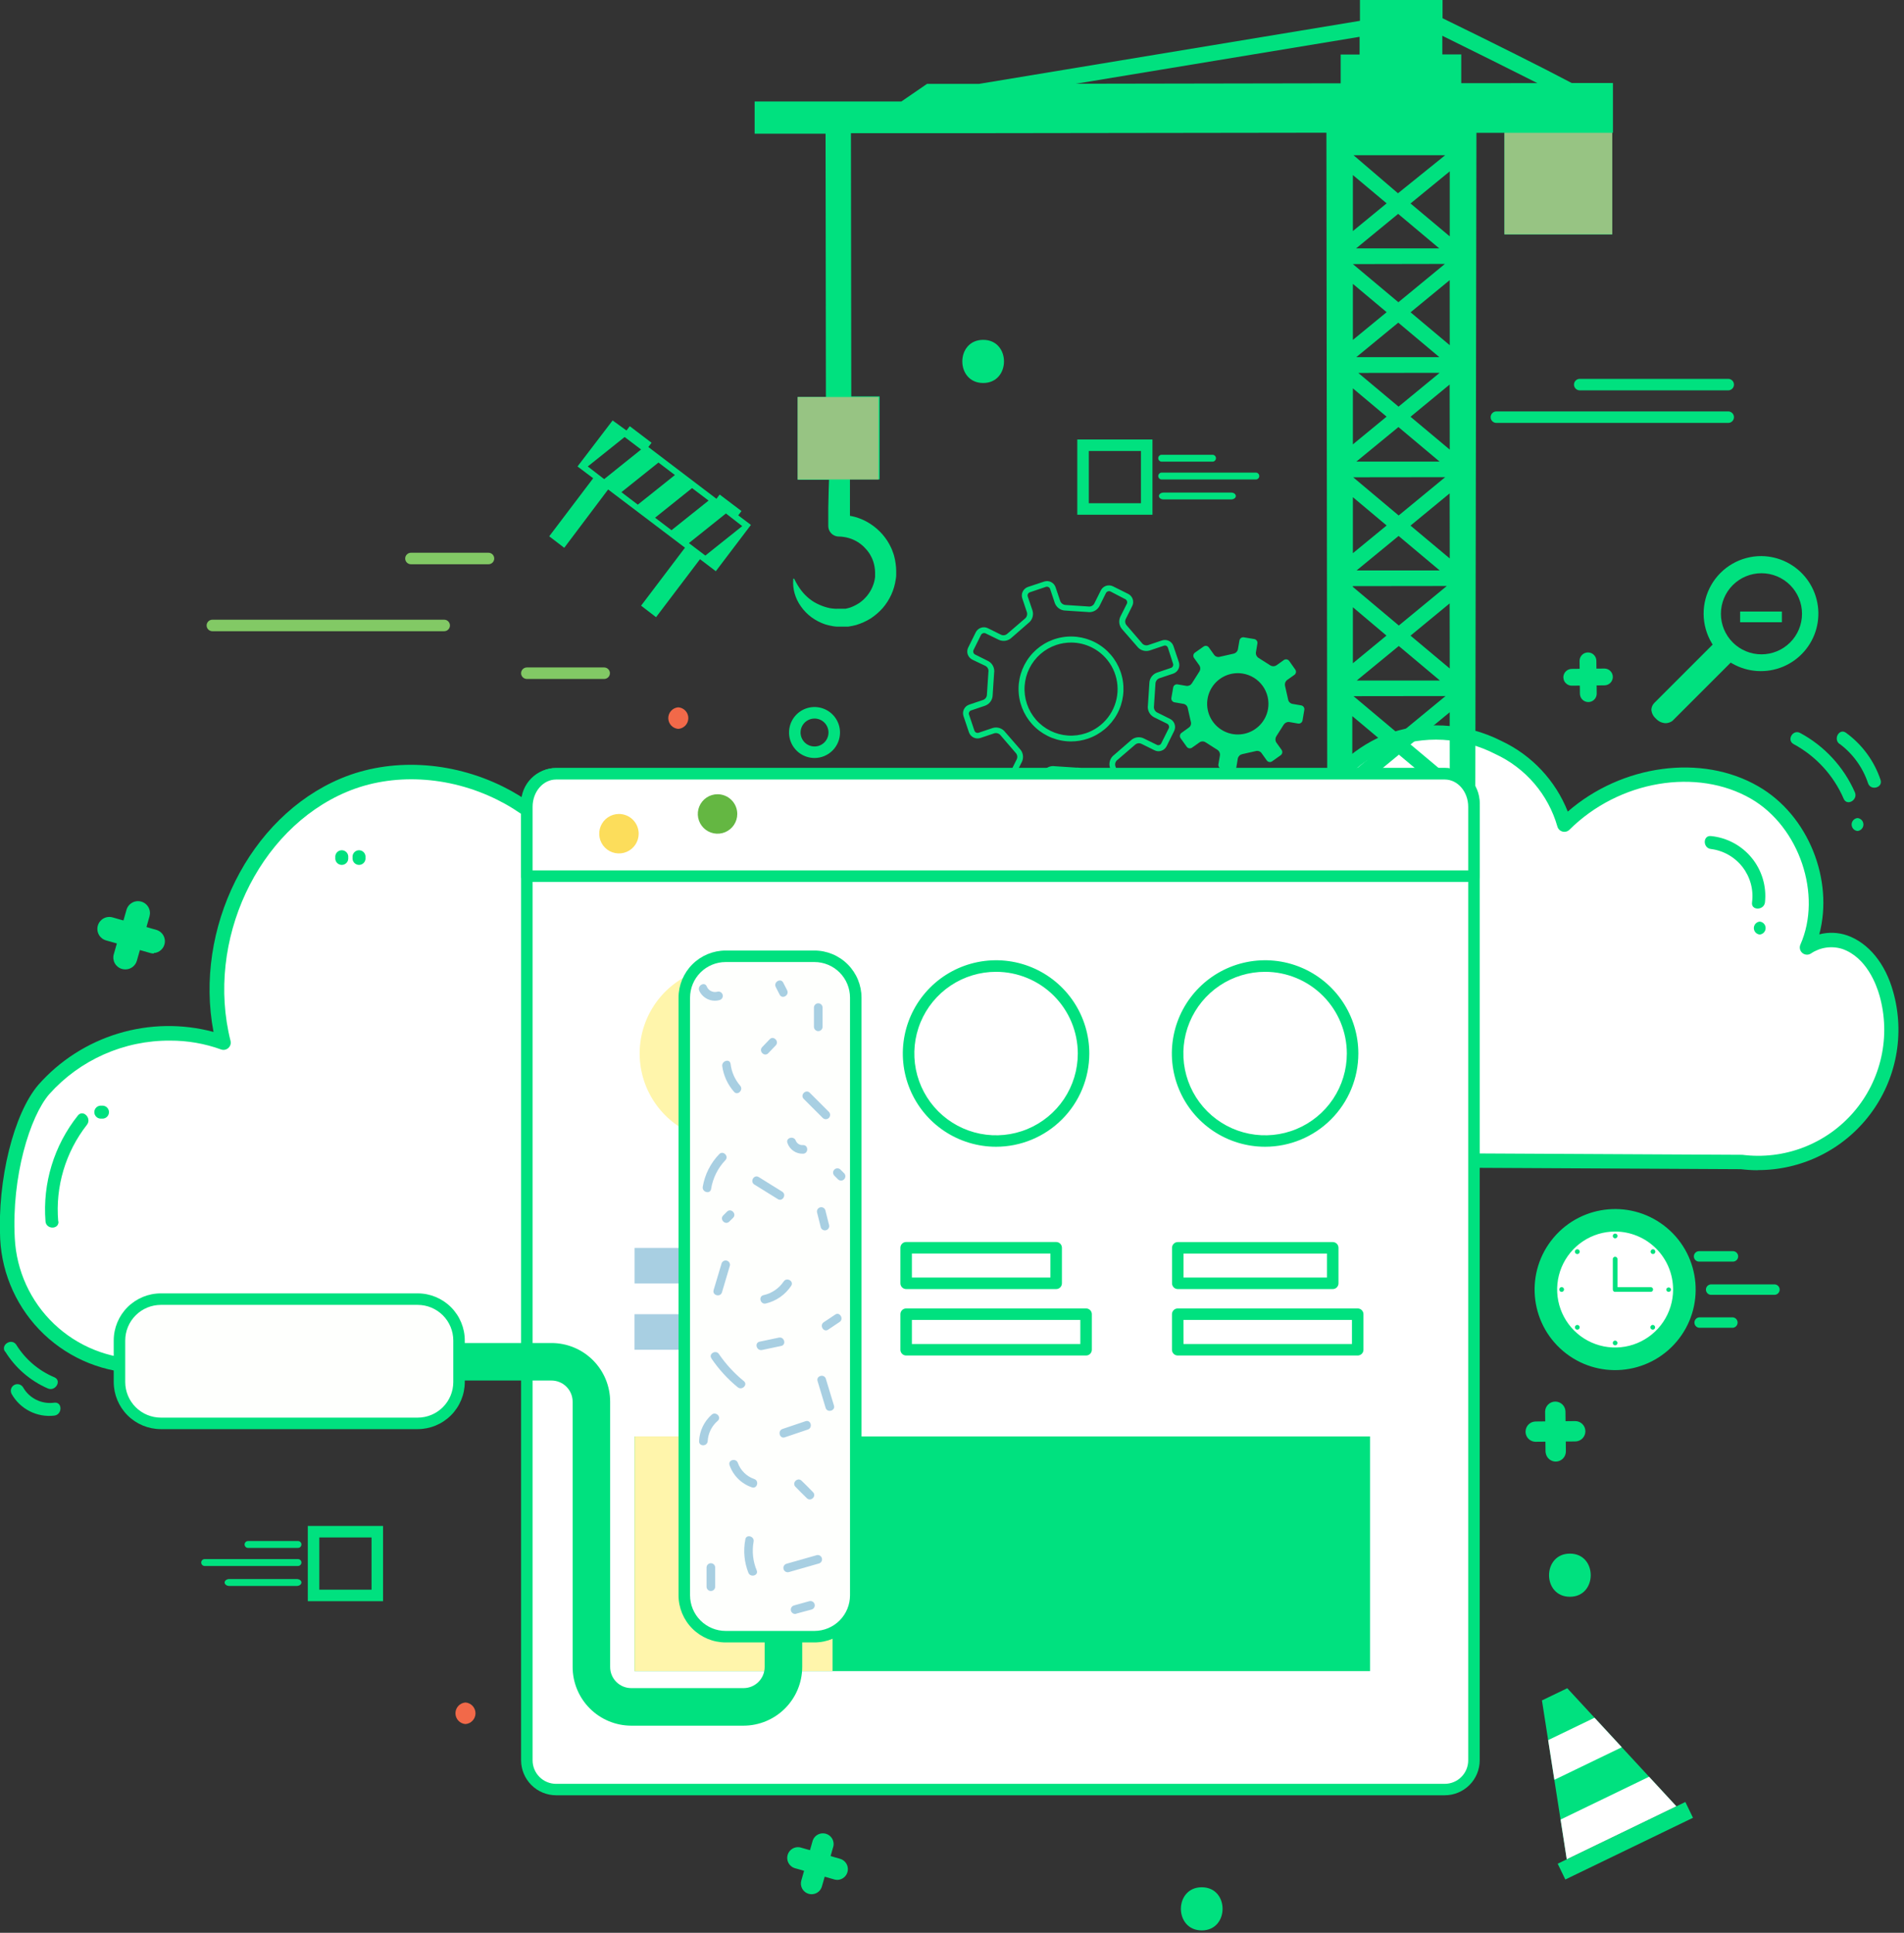 <svg width="331" height="336" viewBox="0 0 331 336" fill="none" xmlns="http://www.w3.org/2000/svg">
<rect x="0" y="0" width="331" height="336" fill="#333333" stroke="none"/>
<g clip-path="url(#clip0_0_3)">
<path d="M95.48 93.23L98.09 95.23L105.72 85.09L119.08 95.21L111.45 105.29L114.05 107.29L121.69 97.21L124.44 99.3L130.54 91.25L128.34 89.59L128.9 88.84L125.11 85.97L124.55 86.71L112.71 77.71L113.27 76.97L109.48 74.09L108.91 74.84L106.5 73.09L100.4 81.09L103.12 83.14L95.48 93.23ZM129.03 91.46L122.62 96.58L119.76 94.41L126.2 89.26L129.03 91.46ZM116.74 92.17L113.88 90L120.31 84.85L123.18 87.02L116.74 92.17ZM110.88 87.73L108.03 85.56L114.47 80.41L117.33 82.58L110.88 87.73ZM108.59 75.97L111.45 78.14L105.03 83.29L102.18 81.09L108.59 75.97Z" fill="#00E17F"/>
<path d="M180.77 197.36C179.25 192.01 175.92 186.72 170.67 184.88C169.15 184.392 167.538 184.255 165.957 184.478C164.376 184.701 162.866 185.28 161.54 186.17C167.21 173.35 161.42 155.96 148.9 148.69C134.42 140.28 114.68 144.61 102.82 156.44C98.33 139.07 76.31 129.53 59.82 136.44C43.33 143.35 34.5 163.81 38.89 181.2C33.469 179.332 27.617 179.108 22.069 180.556C16.522 182.004 11.526 185.06 7.71 189.34C3.91 193.75 0.85 204.81 1.36 215.27C1.669 221.237 4.252 226.859 8.579 230.98C12.905 235.102 18.645 237.41 24.62 237.43L145.7 238.06C150.986 238.739 156.358 238.097 161.335 236.19C166.312 234.284 170.739 231.173 174.218 227.137C177.698 223.1 180.123 218.263 181.275 213.06C182.427 207.856 182.271 202.448 180.82 197.32L180.77 197.36Z" fill="white"/>
<path d="M149.49 239.6C148.179 239.602 146.87 239.519 145.57 239.35L24.57 238.72C18.266 238.715 12.205 236.29 7.638 231.944C3.071 227.599 0.348 221.666 0.03 215.37C-0.47 205.08 2.39 193.56 6.68 188.57C10.399 184.362 15.218 181.273 20.595 179.652C25.972 178.03 31.694 177.939 37.12 179.39C33.7 161.46 43.29 142.04 59.25 135.33C67.84 131.72 78.37 132.25 87.44 136.74C95.17 140.57 100.89 146.83 103.44 154.14C116.35 142.49 135.81 139.63 149.54 147.61C161.73 154.69 167.79 170.61 163.79 183.71C166.163 182.925 168.727 182.925 171.1 183.71C176.1 185.47 180.1 190.33 181.98 197.03C183.399 202.03 183.633 207.292 182.664 212.399C181.695 217.505 179.549 222.316 176.396 226.449C173.244 230.581 169.172 233.922 164.503 236.207C159.834 238.492 154.698 239.657 149.5 239.61L149.49 239.6ZM29.57 180.9C25.61 180.874 21.691 181.689 18.07 183.292C14.45 184.896 11.211 187.25 8.57 190.2C5.18 194.13 2 204.57 2.57 215.25C2.852 220.901 5.29 226.229 9.383 230.136C13.476 234.043 18.912 236.231 24.57 236.25L145.65 236.88H145.81C150.889 237.526 156.05 236.904 160.83 235.069C165.61 233.235 169.862 230.245 173.204 226.366C176.547 222.487 178.877 217.841 179.986 212.843C181.095 207.844 180.949 202.648 179.56 197.72C178.77 194.92 176.28 188.2 170.26 186.08C168.926 185.658 167.514 185.543 166.129 185.742C164.744 185.941 163.421 186.449 162.26 187.23C162.035 187.381 161.767 187.455 161.497 187.44C161.226 187.426 160.968 187.324 160.76 187.15C160.555 186.973 160.412 186.735 160.35 186.47C160.289 186.206 160.314 185.929 160.42 185.68C165.83 173.46 160.17 156.68 148.3 149.79C134.98 142.05 115.82 145.3 103.73 157.34C103.576 157.498 103.382 157.611 103.169 157.667C102.956 157.723 102.732 157.721 102.52 157.66C102.309 157.601 102.116 157.488 101.962 157.332C101.807 157.176 101.696 156.982 101.64 156.77C99.72 149.33 94.16 142.85 86.39 139C77.96 134.83 68.21 134.32 60.28 137.66C44.77 144.18 35.71 163.6 40.08 180.96C40.132 181.18 40.124 181.409 40.057 181.625C39.989 181.84 39.866 182.034 39.698 182.185C39.53 182.337 39.325 182.44 39.104 182.485C38.883 182.53 38.653 182.514 38.44 182.44C35.596 181.411 32.594 180.89 29.57 180.9Z" fill="#00E17F"/>
<path d="M327.95 172.72C326.86 168.88 324.47 165.08 320.7 163.72C319.608 163.368 318.449 163.269 317.313 163.43C316.177 163.591 315.092 164.008 314.14 164.65C318.21 155.44 314.05 142.94 305.06 137.72C294.65 131.72 280.48 134.79 271.95 143.28C268.73 130.84 252.9 123.99 241.03 128.99C229.16 133.99 222.84 148.65 226.03 161.15C222.136 159.807 217.933 159.644 213.947 160.684C209.962 161.723 206.372 163.917 203.63 166.99C200.9 170.16 198.7 178.1 199.07 185.62C199.29 189.908 201.145 193.95 204.253 196.913C207.361 199.876 211.486 201.535 215.78 201.55L302.78 202C306.579 202.487 310.439 202.025 314.015 200.654C317.59 199.283 320.771 197.047 323.271 194.146C325.77 191.245 327.512 187.769 328.339 184.03C329.166 180.291 329.053 176.405 328.01 172.72H327.95Z" fill="white"/>
<path d="M305.59 203.43C304.604 203.43 303.619 203.37 302.64 203.25L215.72 202.8C211.103 202.793 206.666 201.012 203.325 197.826C199.984 194.639 197.996 190.291 197.77 185.68C197.41 178.21 199.5 169.82 202.63 166.18C205.279 163.172 208.7 160.945 212.523 159.74C216.345 158.534 220.425 158.396 224.32 159.34C222.13 146.45 229.08 132.65 240.53 127.84C243.83 126.539 247.369 125.956 250.913 126.128C254.456 126.3 257.922 127.225 261.08 128.84C266.319 131.32 270.42 135.699 272.55 141.09C281.93 132.92 295.83 130.98 305.69 136.71C314.39 141.71 318.81 153 316.27 162.43C317.869 162.013 319.556 162.075 321.12 162.61C324.83 163.92 327.76 167.49 329.12 172.41C330.143 176.043 330.309 179.864 329.604 183.572C328.9 187.279 327.345 190.773 325.061 193.778C322.778 196.783 319.828 199.217 316.444 200.888C313.06 202.56 309.334 203.423 305.56 203.41L305.59 203.43ZM219.32 161.25C216.531 161.237 213.772 161.815 211.222 162.946C208.673 164.077 206.392 165.734 204.53 167.81C202.2 170.52 199.9 178.08 200.27 185.56C200.475 189.529 202.192 193.269 205.07 196.011C207.947 198.752 211.766 200.287 215.74 200.3L302.74 200.75H302.89C306.479 201.207 310.124 200.768 313.502 199.472C316.88 198.177 319.884 196.066 322.247 193.326C324.61 190.587 326.258 187.306 327.043 183.775C327.829 180.243 327.728 176.573 326.75 173.09C326.2 171.14 324.46 166.43 320.29 164.97C319.38 164.679 318.416 164.598 317.47 164.733C316.525 164.868 315.622 165.216 314.83 165.75C314.605 165.9 314.338 165.974 314.068 165.959C313.798 165.944 313.54 165.843 313.333 165.669C313.126 165.496 312.98 165.26 312.918 164.997C312.857 164.734 312.882 164.458 312.99 164.21C316.81 155.58 312.81 143.74 304.43 138.87C294.99 133.39 281.43 135.69 272.84 144.24C272.683 144.394 272.488 144.505 272.276 144.561C272.063 144.616 271.839 144.615 271.626 144.558C271.414 144.5 271.22 144.388 271.065 144.232C270.909 144.076 270.797 143.882 270.74 143.67C269.953 140.923 268.584 138.377 266.726 136.206C264.867 134.036 262.563 132.291 259.97 131.09C257.137 129.628 254.026 128.782 250.842 128.61C247.659 128.438 244.475 128.942 241.5 130.09C230.5 134.71 224.09 148.48 227.19 160.79C227.248 161.009 227.244 161.24 227.178 161.457C227.113 161.674 226.989 161.869 226.82 162.02C226.651 162.173 226.443 162.277 226.22 162.321C225.996 162.365 225.764 162.347 225.55 162.27C223.548 161.572 221.44 161.227 219.32 161.25Z" fill="#00E17F"/>
<path d="M190.44 138.57C190.109 138.571 189.787 138.468 189.518 138.276C189.249 138.084 189.047 137.813 188.94 137.5L188.13 135.09C188.047 134.909 187.917 134.754 187.753 134.642C187.59 134.529 187.398 134.463 187.2 134.45L183.28 134.19C183.074 134.16 182.863 134.191 182.675 134.28C182.486 134.369 182.328 134.512 182.22 134.69L181.08 136.98C180.989 137.166 180.861 137.331 180.705 137.467C180.549 137.603 180.367 137.706 180.17 137.77C179.973 137.84 179.764 137.868 179.555 137.853C179.347 137.837 179.144 137.778 178.96 137.68L176.33 136.38C176.144 136.288 175.979 136.161 175.843 136.006C175.706 135.85 175.602 135.669 175.536 135.473C175.47 135.277 175.444 135.069 175.458 134.863C175.473 134.657 175.527 134.455 175.62 134.27L176.76 131.98C176.842 131.796 176.867 131.592 176.831 131.394C176.796 131.196 176.701 131.013 176.56 130.87L173.98 127.87C173.856 127.7 173.684 127.571 173.486 127.499C173.289 127.428 173.074 127.418 172.87 127.47L170.44 128.29C170.243 128.356 170.035 128.382 169.828 128.368C169.621 128.353 169.418 128.298 169.233 128.205C169.047 128.112 168.881 127.983 168.745 127.826C168.609 127.669 168.506 127.487 168.44 127.29L167.5 124.49C167.433 124.293 167.405 124.085 167.419 123.877C167.433 123.67 167.489 123.467 167.582 123.281C167.675 123.095 167.804 122.929 167.961 122.793C168.119 122.657 168.302 122.554 168.5 122.49L170.93 121.67C171.118 121.597 171.28 121.47 171.394 121.304C171.508 121.138 171.569 120.941 171.57 120.74L171.83 116.83C171.869 116.623 171.841 116.409 171.752 116.219C171.662 116.029 171.514 115.872 171.33 115.77L169.03 114.67C168.653 114.48 168.366 114.15 168.23 113.75C168.165 113.556 168.14 113.35 168.155 113.146C168.17 112.942 168.227 112.742 168.32 112.56L169.63 109.92C169.721 109.734 169.848 109.568 170.005 109.432C170.161 109.297 170.343 109.194 170.54 109.13C170.735 109.061 170.942 109.033 171.148 109.046C171.355 109.06 171.556 109.116 171.74 109.21L174.04 110.35C174.222 110.43 174.425 110.454 174.621 110.418C174.817 110.382 174.997 110.289 175.14 110.15L178.14 107.57C178.308 107.445 178.436 107.273 178.505 107.075C178.575 106.877 178.583 106.663 178.53 106.46L177.72 104.03C177.654 103.833 177.628 103.625 177.642 103.418C177.657 103.211 177.712 103.008 177.805 102.823C177.898 102.637 178.027 102.471 178.184 102.335C178.341 102.199 178.523 102.096 178.72 102.03L181.51 101.1C181.707 101.033 181.915 101.005 182.123 101.019C182.33 101.033 182.533 101.089 182.719 101.182C182.905 101.275 183.071 101.404 183.207 101.561C183.343 101.719 183.446 101.902 183.51 102.1L184.33 104.53C184.41 104.713 184.539 104.87 184.704 104.983C184.868 105.096 185.061 105.161 185.26 105.17L189.18 105.43C189.385 105.467 189.597 105.438 189.785 105.348C189.973 105.259 190.129 105.112 190.23 104.93L191.37 102.64C191.461 102.453 191.589 102.286 191.746 102.149C191.902 102.012 192.084 101.908 192.281 101.842C192.479 101.776 192.687 101.749 192.895 101.765C193.102 101.78 193.304 101.836 193.49 101.93L196.12 103.24C196.306 103.331 196.471 103.459 196.607 103.614C196.744 103.77 196.848 103.951 196.914 104.147C196.98 104.343 197.006 104.551 196.992 104.757C196.977 104.963 196.922 105.165 196.83 105.35L195.69 107.64C195.609 107.825 195.586 108.029 195.623 108.227C195.661 108.426 195.757 108.608 195.9 108.75L198.48 111.75C198.598 111.924 198.768 112.056 198.965 112.128C199.163 112.2 199.378 112.207 199.58 112.15L202.01 111.33C202.405 111.201 202.835 111.229 203.21 111.41C203.396 111.501 203.562 111.628 203.698 111.785C203.833 111.941 203.936 112.123 204 112.32L204.94 115.11C205.006 115.307 205.032 115.515 205.018 115.722C205.003 115.929 204.948 116.132 204.855 116.317C204.762 116.503 204.633 116.669 204.476 116.805C204.319 116.941 204.137 117.044 203.94 117.11L201.51 117.92C201.327 117.999 201.169 118.128 201.056 118.293C200.943 118.457 200.878 118.65 200.87 118.85L200.61 122.77C200.58 122.976 200.611 123.187 200.7 123.375C200.789 123.564 200.932 123.722 201.11 123.83L203.4 124.97C203.587 125.061 203.754 125.189 203.891 125.346C204.028 125.502 204.132 125.684 204.198 125.881C204.264 126.079 204.291 126.287 204.275 126.495C204.26 126.702 204.204 126.904 204.11 127.09L202.81 129.72C202.717 129.906 202.588 130.072 202.43 130.208C202.272 130.344 202.088 130.446 201.89 130.51C201.695 130.58 201.487 130.608 201.28 130.592C201.074 130.577 200.873 130.518 200.69 130.42L198.4 129.29C198.218 129.21 198.015 129.186 197.819 129.222C197.623 129.258 197.443 129.351 197.3 129.49L194.3 132.07C194.126 132.188 193.994 132.358 193.922 132.555C193.85 132.753 193.843 132.968 193.9 133.17L194.72 135.61C194.787 135.807 194.815 136.015 194.801 136.223C194.787 136.43 194.731 136.633 194.638 136.819C194.545 137.005 194.416 137.171 194.259 137.307C194.101 137.443 193.918 137.546 193.72 137.61L190.93 138.55C190.769 138.585 190.603 138.592 190.44 138.57ZM187.28 133.43C187.676 133.448 188.057 133.583 188.375 133.818C188.694 134.053 188.936 134.377 189.07 134.75L189.89 137.18C189.94 137.324 190.045 137.442 190.181 137.51C190.318 137.577 190.475 137.588 190.62 137.54L193.41 136.61C193.554 136.56 193.672 136.455 193.74 136.319C193.807 136.182 193.818 136.025 193.77 135.88L192.96 133.44C192.836 133.042 192.84 132.614 192.97 132.218C193.101 131.822 193.353 131.476 193.69 131.23L196.57 128.73C196.861 128.447 197.231 128.259 197.631 128.191C198.031 128.123 198.442 128.179 198.81 128.35L201.11 129.48C201.177 129.516 201.251 129.537 201.327 129.543C201.403 129.549 201.479 129.54 201.551 129.515C201.623 129.491 201.689 129.452 201.746 129.402C201.802 129.351 201.848 129.289 201.88 129.22L203.19 126.59C203.22 126.52 203.235 126.446 203.235 126.37C203.235 126.294 203.22 126.22 203.19 126.15C203.167 126.077 203.129 126.009 203.079 125.951C203.029 125.893 202.968 125.845 202.9 125.81L200.61 124.68C200.24 124.486 199.939 124.182 199.751 123.809C199.562 123.436 199.496 123.013 199.56 122.6L199.81 118.79C199.814 118.382 199.943 117.986 200.179 117.653C200.415 117.321 200.747 117.069 201.13 116.93L203.56 116.11C203.706 116.062 203.826 115.958 203.896 115.821C203.965 115.685 203.977 115.526 203.93 115.38L203.03 112.59C202.976 112.449 202.873 112.332 202.74 112.26C202.67 112.23 202.596 112.215 202.52 112.215C202.444 112.215 202.37 112.23 202.3 112.26L199.87 113.08C199.472 113.204 199.044 113.2 198.648 113.07C198.252 112.939 197.906 112.687 197.66 112.35L195.15 109.47C194.863 109.18 194.672 108.808 194.602 108.406C194.533 108.004 194.588 107.59 194.76 107.22L195.91 104.93C195.969 104.786 195.969 104.624 195.91 104.48C195.859 104.339 195.755 104.224 195.62 104.16L193.03 102.81C192.96 102.78 192.886 102.765 192.81 102.765C192.734 102.765 192.66 102.78 192.59 102.81C192.447 102.861 192.329 102.964 192.26 103.1L191.12 105.39C190.92 105.749 190.613 106.038 190.243 106.217C189.873 106.396 189.456 106.456 189.05 106.39L185.23 106.14C184.822 106.136 184.426 106.007 184.093 105.771C183.761 105.535 183.509 105.203 183.37 104.82L182.56 102.39C182.51 102.244 182.404 102.123 182.266 102.054C182.127 101.984 181.967 101.972 181.82 102.02L179.04 102.96C178.967 102.984 178.899 103.022 178.841 103.072C178.782 103.122 178.734 103.184 178.7 103.252C178.665 103.321 178.645 103.396 178.64 103.473C178.635 103.55 178.645 103.627 178.67 103.7L179.49 106.12C179.614 106.518 179.61 106.946 179.48 107.342C179.349 107.738 179.097 108.084 178.76 108.33L175.88 110.84C175.588 111.125 175.217 111.314 174.815 111.382C174.412 111.45 173.999 111.394 173.63 111.22L171.31 110.09C171.168 110.035 171.012 110.035 170.87 110.09C170.727 110.141 170.609 110.244 170.54 110.38L169.23 113.02C169.175 113.162 169.175 113.318 169.23 113.46C169.254 113.533 169.293 113.6 169.345 113.657C169.397 113.714 169.46 113.759 169.53 113.79L171.82 114.93C172.181 115.131 172.471 115.439 172.65 115.811C172.829 116.184 172.889 116.602 172.82 117.01L172.57 120.82C172.566 121.228 172.437 121.624 172.201 121.957C171.965 122.289 171.633 122.541 171.25 122.68L168.82 123.5C168.676 123.55 168.558 123.655 168.49 123.791C168.423 123.928 168.412 124.085 168.46 124.23L169.4 127.02C169.45 127.162 169.553 127.278 169.687 127.345C169.822 127.412 169.977 127.425 170.12 127.38L172.56 126.56C172.958 126.436 173.386 126.44 173.782 126.57C174.178 126.701 174.524 126.953 174.77 127.29L177.27 130.17C177.557 130.46 177.748 130.832 177.818 131.234C177.887 131.636 177.832 132.05 177.66 132.42L176.51 134.71C176.443 134.848 176.433 135.007 176.482 135.153C176.53 135.298 176.634 135.419 176.77 135.49L179.41 136.79C179.48 136.819 179.554 136.834 179.63 136.834C179.706 136.834 179.78 136.819 179.85 136.79C179.993 136.739 180.111 136.636 180.18 136.5L181.33 134.2C181.53 133.841 181.837 133.552 182.207 133.373C182.577 133.194 182.994 133.134 183.4 133.2L187.21 133.45L187.28 133.43ZM186.21 128.89C183.919 128.895 181.71 128.037 180.022 126.488C178.334 124.938 177.292 122.81 177.102 120.527C176.912 118.244 177.588 115.973 178.996 114.165C180.404 112.358 182.441 111.147 184.701 110.772C186.961 110.398 189.28 110.889 191.195 112.146C193.11 113.403 194.482 115.336 195.038 117.558C195.594 119.781 195.292 122.131 194.194 124.142C193.095 126.153 191.281 127.676 189.11 128.41C188.176 128.726 187.196 128.888 186.21 128.89ZM186.21 111.7C185.33 111.701 184.455 111.843 183.62 112.12C182.613 112.459 181.682 112.993 180.881 113.691C180.08 114.39 179.425 115.239 178.952 116.191C178.479 117.143 178.199 118.178 178.127 119.238C178.054 120.299 178.191 121.363 178.53 122.37C178.869 123.377 179.403 124.308 180.101 125.109C180.8 125.91 181.649 126.565 182.601 127.038C183.553 127.51 184.588 127.791 185.648 127.863C186.709 127.936 187.773 127.799 188.78 127.46C190.297 126.949 191.629 125.999 192.606 124.73C193.583 123.462 194.162 121.932 194.269 120.334C194.376 118.737 194.007 117.143 193.208 115.756C192.408 114.368 191.216 113.249 189.78 112.54C188.673 111.993 187.455 111.705 186.22 111.7H186.21Z" fill="#00E17F"/>
<path d="M226.23 122.63L224.67 122.36C224.483 122.322 224.312 122.228 224.18 122.09C224.048 121.953 223.961 121.778 223.93 121.59L223.4 119.24C223.355 119.06 223.362 118.871 223.418 118.695C223.475 118.518 223.579 118.361 223.72 118.24L225.02 117.32C225.092 117.269 225.152 117.205 225.199 117.13C225.245 117.056 225.276 116.973 225.29 116.886C225.304 116.8 225.301 116.711 225.28 116.626C225.259 116.541 225.222 116.461 225.17 116.39L224.12 114.9C224.017 114.756 223.862 114.658 223.688 114.628C223.514 114.599 223.335 114.639 223.19 114.74L221.9 115.66C221.739 115.763 221.551 115.818 221.36 115.818C221.169 115.818 220.981 115.763 220.82 115.66L218.82 114.39C218.657 114.294 218.524 114.154 218.437 113.986C218.351 113.818 218.313 113.628 218.33 113.44L218.59 111.88C218.607 111.791 218.606 111.7 218.587 111.611C218.568 111.523 218.531 111.439 218.479 111.365C218.426 111.292 218.36 111.229 218.283 111.182C218.205 111.134 218.12 111.103 218.03 111.09L216.23 110.79C216.057 110.764 215.88 110.807 215.738 110.91C215.596 111.013 215.499 111.167 215.47 111.34L215.2 112.9C215.154 113.085 215.056 113.253 214.918 113.384C214.78 113.515 214.607 113.604 214.42 113.64L212.08 114.17C211.9 114.224 211.709 114.222 211.531 114.165C211.352 114.108 211.195 113.998 211.08 113.85L210.15 112.55C210.1 112.479 210.037 112.418 209.963 112.372C209.89 112.326 209.807 112.295 209.722 112.281C209.636 112.267 209.548 112.27 209.464 112.291C209.379 112.311 209.3 112.348 209.23 112.4L207.74 113.45C207.668 113.5 207.606 113.564 207.559 113.638C207.511 113.712 207.479 113.795 207.464 113.881C207.449 113.968 207.452 114.057 207.472 114.142C207.492 114.228 207.528 114.309 207.58 114.38L208.5 115.67C208.603 115.831 208.658 116.019 208.658 116.21C208.658 116.401 208.603 116.589 208.5 116.75L207.23 118.75C207.134 118.913 206.994 119.046 206.826 119.133C206.658 119.219 206.468 119.257 206.28 119.24L204.71 118.97C204.624 118.956 204.536 118.959 204.451 118.979C204.366 118.999 204.286 119.035 204.215 119.086C204.145 119.138 204.085 119.202 204.039 119.277C203.994 119.351 203.963 119.434 203.95 119.52L203.64 121.31C203.624 121.397 203.626 121.486 203.644 121.572C203.663 121.658 203.698 121.74 203.748 121.812C203.798 121.884 203.862 121.946 203.936 121.994C204.01 122.042 204.093 122.074 204.18 122.09L205.75 122.36C205.938 122.397 206.109 122.49 206.242 122.628C206.374 122.766 206.461 122.941 206.49 123.13L207.02 125.47C207.074 125.65 207.071 125.843 207.012 126.022C206.953 126.201 206.841 126.357 206.69 126.47L205.4 127.4C205.256 127.503 205.158 127.658 205.129 127.832C205.099 128.006 205.139 128.185 205.24 128.33L206.3 129.81C206.403 129.954 206.558 130.052 206.732 130.082C206.906 130.111 207.085 130.071 207.23 129.97L208.53 129.05C208.686 128.942 208.871 128.884 209.06 128.884C209.249 128.884 209.434 128.942 209.59 129.05L211.59 130.32C211.762 130.419 211.9 130.567 211.987 130.745C212.074 130.924 212.107 131.124 212.08 131.32L211.81 132.88C211.784 133.055 211.826 133.233 211.929 133.376C212.032 133.52 212.186 133.618 212.36 133.65L214.15 133.95C214.325 133.979 214.504 133.939 214.65 133.838C214.795 133.738 214.896 133.584 214.93 133.41L215.19 131.84C215.235 131.656 215.332 131.49 215.468 131.359C215.604 131.228 215.775 131.138 215.96 131.1L218.3 130.57C218.481 130.519 218.672 130.523 218.851 130.582C219.029 130.641 219.185 130.751 219.3 130.9L220.22 132.19C220.323 132.334 220.478 132.432 220.652 132.462C220.826 132.491 221.005 132.451 221.15 132.35L222.64 131.29C222.784 131.187 222.882 131.032 222.911 130.858C222.941 130.684 222.901 130.505 222.8 130.36L221.88 129.07C221.779 128.91 221.725 128.724 221.725 128.535C221.725 128.346 221.779 128.16 221.88 128L223.15 126C223.246 125.837 223.386 125.704 223.554 125.617C223.722 125.531 223.912 125.493 224.1 125.51L225.66 125.78C225.747 125.796 225.837 125.794 225.924 125.775C226.01 125.756 226.092 125.719 226.165 125.668C226.238 125.617 226.299 125.552 226.347 125.477C226.394 125.401 226.426 125.318 226.44 125.23L226.74 123.44C226.761 123.353 226.764 123.263 226.749 123.175C226.735 123.087 226.703 123.003 226.655 122.928C226.608 122.852 226.546 122.787 226.473 122.736C226.4 122.685 226.317 122.649 226.23 122.63ZM220.44 123.24C220.265 124.278 219.786 125.24 219.065 126.006C218.343 126.773 217.411 127.308 216.386 127.545C215.361 127.783 214.288 127.711 213.304 127.34C212.319 126.968 211.466 126.314 210.853 125.458C210.24 124.603 209.893 123.586 209.857 122.534C209.822 121.482 210.098 120.443 210.652 119.548C211.205 118.653 212.012 117.942 212.969 117.505C213.926 117.067 214.991 116.923 216.03 117.09C216.725 117.202 217.39 117.45 217.989 117.82C218.587 118.19 219.106 118.675 219.516 119.247C219.926 119.818 220.219 120.465 220.377 121.151C220.536 121.836 220.557 122.546 220.44 123.24Z" fill="#00E17F"/>
<path d="M156.7 17.64H131.19V23.24H143.52L143.58 68.99H138.68V83.41H144.12L144.06 85.28L143.99 88.35V91.42C143.984 91.894 144.162 92.351 144.487 92.696C144.811 93.041 145.257 93.247 145.73 93.27H145.85C146.436 93.285 147.017 93.376 147.58 93.54C148.71 93.87 149.723 94.515 150.5 95.4C150.908 95.831 151.245 96.324 151.5 96.86L151.6 97.06L151.68 97.26C151.73 97.4 151.79 97.53 151.83 97.67C151.913 97.936 151.98 98.206 152.03 98.48C152.087 98.811 152.12 99.145 152.13 99.48V99.84C152.14 99.99 152.14 100.14 152.13 100.29C152.065 100.879 151.914 101.455 151.68 102C151.451 102.551 151.145 103.066 150.77 103.53C150.391 104 149.95 104.418 149.46 104.77C148.958 105.109 148.418 105.388 147.85 105.6C147.574 105.688 147.294 105.762 147.01 105.82H146.81H146.71H146.57H146H145.59C145.437 105.835 145.283 105.835 145.13 105.82C144.821 105.804 144.514 105.767 144.21 105.71C143.586 105.578 142.979 105.377 142.4 105.11C141.802 104.852 141.24 104.515 140.73 104.11C140.188 103.678 139.701 103.181 139.28 102.63C138.832 102.033 138.443 101.393 138.12 100.72L138.07 100.6H137.9V100.73C137.832 101.545 137.913 102.365 138.14 103.15C138.372 103.973 138.748 104.748 139.25 105.44C139.755 106.158 140.373 106.79 141.08 107.31C141.806 107.839 142.609 108.254 143.46 108.54C143.892 108.674 144.333 108.777 144.78 108.85C145.001 108.892 145.225 108.919 145.45 108.93H145.79H146.91H147.09H147.46C147.925 108.866 148.386 108.772 148.84 108.65C149.722 108.383 150.566 108.003 151.35 107.52C152.123 107.014 152.825 106.409 153.44 105.72C154.047 105.018 154.552 104.233 154.94 103.39C155.328 102.539 155.591 101.636 155.72 100.71C155.767 100.479 155.794 100.245 155.8 100.01V99.66V99.24C155.795 98.815 155.762 98.391 155.7 97.97C155.639 97.487 155.542 97.009 155.41 96.54C155.35 96.32 155.26 96.1 155.18 95.88L155.06 95.55L154.92 95.23C154.524 94.375 154.009 93.581 153.39 92.87C152.766 92.166 152.05 91.55 151.26 91.04C150.469 90.529 149.606 90.138 148.7 89.88C148.39 89.79 148.08 89.73 147.76 89.67V88.29V85.23C147.76 84.6 147.76 83.96 147.76 83.33H152.92V68.91H147.99L147.93 23.15H148.67H171.67L230.59 23.07L230.75 152.24H256.45L256.67 23.09H261.55V40.76H280.27V23.08H280.4V14.43H273.23C268.33 11.83 259.52 7.43 250.78 3.17V0H236.42V3.62L170.21 14.58H161.16L156.7 17.64ZM236.28 136.88L243.19 131.19L249.96 136.86L236.28 136.88ZM251.19 45.88L243.1 52.54L235.19 45.91L251.19 45.88ZM235.75 43.18L243.06 37.18L250.21 43.18H235.75ZM250.28 64.81L243.13 70.69L236.13 64.83L250.28 64.81ZM235.78 62.09L243.08 56.09L250.23 62.09H235.78ZM251.24 82.95L243.15 89.61L235.24 82.97L251.24 82.95ZM235.8 80.24L243.11 74.24L250.26 80.24H235.8ZM251.52 101.87L243.18 108.74L235.18 102.02V101.89L251.52 101.87ZM235.83 99.17L243.14 93.17L250.29 99.17H235.83ZM251.3 121L243.21 127.66L235.3 121.02L251.3 121ZM235.86 118.3L243.17 112.3L250.32 118.3H235.86ZM235.19 115.3V105.56L241.03 110.49L235.19 115.3ZM235.19 96.17V86.43L241.06 91.35L235.19 96.17ZM235.19 77.25V67.51L241.05 72.43L235.19 77.25ZM235.19 59.09V49.35L241.06 54.27L235.19 59.09ZM235.19 40.17V30.43L241.06 35.35L235.19 40.17ZM235.3 26.98H251.24L243.03 33.6L235.3 26.98ZM252.03 41.09L245.21 35.37L252.03 29.79V41.09ZM252.03 60.01L245.22 54.29L252.02 48.7L252.03 60.01ZM252.03 78.16L245.21 72.45L252.01 66.85L252.03 78.16ZM252.03 97.08L245.21 91.37L252.01 85.77L252.03 97.08ZM252.03 116.21L245.21 110.5L252.01 104.9L252.03 116.21ZM252.03 135.13L245.22 129.42L252.02 123.82L252.03 135.13ZM235.09 134.22V124.49L240.96 129.41L235.09 134.22ZM254.03 14.46V9.46H250.74V6.22C256.44 9.03 262.56 12.07 267.27 14.45L254.03 14.46ZM187.03 14.56L236.36 6.4V9.48H233.07V14.48L187.03 14.56Z" fill="#00E17F"/>
<path d="M256.24 306.02C256.241 306.687 256.111 307.347 255.857 307.963C255.603 308.58 255.229 309.14 254.759 309.611C254.288 310.083 253.728 310.458 253.113 310.713C252.497 310.969 251.837 311.1 251.17 311.1H96.67C96.002 311.101 95.341 310.971 94.724 310.716C94.108 310.461 93.547 310.087 93.075 309.615C92.603 309.143 92.229 308.583 91.974 307.966C91.719 307.349 91.589 306.687 91.59 306.02V139.59C91.589 138.923 91.719 138.261 91.974 137.644C92.229 137.027 92.603 136.467 93.075 135.995C93.547 135.523 94.108 135.149 94.724 134.894C95.341 134.639 96.002 134.509 96.67 134.51H251.17C251.837 134.51 252.497 134.641 253.113 134.897C253.728 135.152 254.288 135.527 254.759 135.998C255.229 136.47 255.603 137.03 255.857 137.647C256.111 138.263 256.241 138.923 256.24 139.59V306.02Z" fill="white"/>
<path d="M251.17 312.09H96.67C95.058 312.087 93.513 311.446 92.374 310.306C91.234 309.167 90.593 307.622 90.59 306.01V139.59C90.59 137.977 91.231 136.431 92.371 135.291C93.511 134.151 95.058 133.51 96.67 133.51H251.17C252.781 133.513 254.325 134.154 255.463 135.294C256.601 136.434 257.24 137.979 257.24 139.59V306.02C257.237 307.629 256.597 309.171 255.459 310.309C254.321 311.447 252.779 312.087 251.17 312.09ZM96.67 135.51C95.588 135.51 94.55 135.94 93.785 136.705C93.02 137.47 92.59 138.508 92.59 139.59V306.02C92.59 307.102 93.02 308.14 93.785 308.905C94.55 309.67 95.588 310.1 96.67 310.1H251.17C252.25 310.097 253.286 309.666 254.049 308.901C254.812 308.137 255.24 307.1 255.24 306.02V139.59C255.24 138.51 254.812 137.473 254.049 136.709C253.286 135.944 252.25 135.513 251.17 135.51H96.67Z" fill="#00E17F"/>
<path d="M256.24 152.31V140.25C256.24 137.08 253.97 134.51 251.17 134.51H96.67C93.86 134.51 91.59 137.08 91.59 140.25V152.31H256.24Z" fill="white"/>
<path d="M256.24 153.31H91.59C91.325 153.31 91.07 153.205 90.883 153.017C90.695 152.83 90.59 152.575 90.59 152.31V140.25C90.59 136.53 93.32 133.51 96.67 133.51H251.17C254.52 133.51 257.24 136.51 257.24 140.25V152.31C257.24 152.575 257.135 152.83 256.947 153.017C256.76 153.205 256.505 153.31 256.24 153.31ZM92.59 151.31H255.24V140.25C255.24 137.63 253.41 135.51 251.17 135.51H96.67C94.42 135.51 92.59 137.63 92.59 140.25V151.31Z" fill="#00E17F"/>
<path d="M111.03 144.93C111.03 145.608 110.829 146.272 110.452 146.836C110.075 147.4 109.539 147.839 108.913 148.099C108.286 148.359 107.596 148.426 106.931 148.294C106.265 148.162 105.654 147.835 105.175 147.355C104.695 146.876 104.368 146.265 104.236 145.599C104.104 144.934 104.171 144.244 104.431 143.617C104.691 142.991 105.13 142.455 105.694 142.078C106.258 141.701 106.922 141.5 107.6 141.5C108.51 141.5 109.382 141.861 110.025 142.505C110.669 143.148 111.03 144.02 111.03 144.93Z" fill="#FCDD5B"/>
<path d="M128.17 141.5C128.17 142.178 127.969 142.842 127.592 143.406C127.215 143.97 126.679 144.409 126.053 144.669C125.426 144.929 124.736 144.996 124.071 144.864C123.405 144.732 122.794 144.405 122.315 143.925C121.835 143.446 121.508 142.835 121.376 142.169C121.244 141.504 121.311 140.814 121.571 140.187C121.831 139.561 122.27 139.025 122.834 138.648C123.398 138.271 124.062 138.07 124.74 138.07C125.19 138.07 125.636 138.159 126.053 138.331C126.469 138.503 126.847 138.756 127.165 139.075C127.484 139.393 127.737 139.771 127.909 140.187C128.081 140.604 128.17 141.05 128.17 141.5Z" fill="#64B742"/>
<path d="M141.6 131.77C140.724 131.77 139.867 131.51 139.139 131.023C138.41 130.537 137.843 129.845 137.507 129.035C137.172 128.226 137.084 127.335 137.255 126.476C137.426 125.616 137.848 124.827 138.468 124.208C139.087 123.588 139.876 123.166 140.736 122.995C141.595 122.824 142.486 122.912 143.295 123.247C144.105 123.582 144.797 124.15 145.283 124.879C145.77 125.607 146.03 126.464 146.03 127.34C146.03 128.515 145.563 129.642 144.732 130.472C143.902 131.303 142.775 131.77 141.6 131.77ZM141.6 124.91C141.119 124.91 140.65 125.053 140.25 125.32C139.85 125.587 139.539 125.966 139.355 126.41C139.171 126.854 139.123 127.343 139.217 127.814C139.31 128.285 139.542 128.718 139.882 129.058C140.222 129.398 140.655 129.63 141.126 129.723C141.597 129.817 142.086 129.769 142.53 129.585C142.974 129.401 143.353 129.09 143.62 128.69C143.887 128.29 144.03 127.821 144.03 127.34C144.03 126.696 143.774 126.077 143.318 125.622C142.863 125.166 142.244 124.91 141.6 124.91Z" fill="#00E17F"/>
<path d="M141.6 216.94H110.32V223.12H141.6V216.94Z" fill="#A8CFE2"/>
<path d="M135.3 228.46H110.31V234.64H135.3V228.46Z" fill="#A8CFE2"/>
<path d="M238.17 249.71H110.32V290.51H238.17V249.71Z" fill="#00E17F"/>
<path d="M144.74 249.71H110.32V290.51H144.74V249.71Z" fill="#FFF5AB"/>
<path d="M183.61 216.94H157.53V223.12H183.61V216.94Z" fill="white"/>
<path d="M183.61 224.09H157.53C157.265 224.09 157.01 223.985 156.823 223.797C156.635 223.61 156.53 223.355 156.53 223.09V216.91C156.53 216.645 156.635 216.39 156.823 216.203C157.01 216.015 157.265 215.91 157.53 215.91H183.61C183.875 215.91 184.13 216.015 184.317 216.203C184.505 216.39 184.61 216.645 184.61 216.91V223.09C184.61 223.355 184.505 223.61 184.317 223.797C184.13 223.985 183.875 224.09 183.61 224.09ZM158.53 222.09H182.61V217.91H158.53V222.09Z" fill="#00E17F"/>
<path d="M188.81 228.46H157.53V234.64H188.81V228.46Z" fill="white"/>
<path d="M188.81 235.64H157.53C157.265 235.64 157.01 235.535 156.823 235.347C156.635 235.16 156.53 234.905 156.53 234.64V228.46C156.53 228.195 156.635 227.94 156.823 227.753C157.01 227.565 157.265 227.46 157.53 227.46H188.81C189.075 227.46 189.33 227.565 189.517 227.753C189.705 227.94 189.81 228.195 189.81 228.46V234.64C189.81 234.905 189.705 235.16 189.517 235.347C189.33 235.535 189.075 235.64 188.81 235.64ZM158.53 233.64H187.81V229.46H158.53V233.64Z" fill="#00E17F"/>
<path d="M231.68 216.94H204.74V223.12H231.68V216.94Z" fill="white"/>
<path d="M231.69 224.09H204.75C204.485 224.09 204.23 223.985 204.043 223.797C203.855 223.61 203.75 223.355 203.75 223.09V216.92C203.75 216.655 203.855 216.4 204.043 216.213C204.23 216.025 204.485 215.92 204.75 215.92H231.69C231.955 215.92 232.21 216.025 232.397 216.213C232.585 216.4 232.69 216.655 232.69 216.92V223.09C232.69 223.355 232.585 223.61 232.397 223.797C232.21 223.985 231.955 224.09 231.69 224.09ZM205.75 222.09H230.69V217.92H205.75V222.09Z" fill="#00E17F"/>
<path d="M236.02 228.46H204.74V234.64H236.02V228.46Z" fill="white"/>
<path d="M236.03 235.64H204.74C204.475 235.64 204.22 235.535 204.033 235.347C203.845 235.16 203.74 234.905 203.74 234.64V228.46C203.74 228.195 203.845 227.94 204.033 227.753C204.22 227.565 204.475 227.46 204.74 227.46H236.03C236.295 227.46 236.55 227.565 236.737 227.753C236.925 227.94 237.03 228.195 237.03 228.46V234.64C237.03 234.905 236.925 235.16 236.737 235.347C236.55 235.535 236.295 235.64 236.03 235.64ZM205.75 233.64H235.03V229.46H205.74L205.75 233.64Z" fill="#00E17F"/>
<path d="M141.6 183.15C141.598 186.156 140.705 189.094 139.033 191.592C137.362 194.09 134.987 196.037 132.21 197.186C129.432 198.335 126.376 198.634 123.429 198.047C120.481 197.459 117.773 196.011 115.648 193.884C113.524 191.758 112.077 189.05 111.491 186.102C110.906 183.153 111.207 180.098 112.358 177.321C113.509 174.544 115.457 172.171 117.956 170.501C120.456 168.831 123.394 167.94 126.4 167.94C128.397 167.939 130.375 168.331 132.221 169.095C134.066 169.859 135.743 170.98 137.154 172.393C138.566 173.805 139.686 175.483 140.449 177.329C141.211 179.174 141.603 181.153 141.6 183.15Z" fill="#FFF5AB"/>
<path d="M188.37 183.15C188.368 186.156 187.475 189.094 185.803 191.592C184.132 194.09 181.757 196.037 178.98 197.186C176.202 198.335 173.146 198.634 170.199 198.047C167.251 197.459 164.543 196.011 162.418 193.884C160.294 191.758 158.847 189.05 158.261 186.102C157.676 183.153 157.977 180.098 159.128 177.321C160.279 174.544 162.227 172.171 164.726 170.501C167.226 168.831 170.164 167.94 173.17 167.94C175.167 167.94 177.144 168.333 178.989 169.098C180.834 169.862 182.51 170.983 183.922 172.396C185.333 173.808 186.453 175.485 187.216 177.33C187.979 179.175 188.371 181.153 188.37 183.15Z" fill="white"/>
<path d="M173.17 199.35C169.963 199.352 166.828 198.403 164.16 196.622C161.493 194.842 159.414 192.31 158.186 189.348C156.958 186.386 156.636 183.125 157.261 179.98C157.886 176.835 159.43 173.945 161.698 171.678C163.965 169.41 166.855 167.866 170 167.241C173.145 166.616 176.406 166.938 179.368 168.166C182.33 169.394 184.862 171.473 186.642 174.14C188.423 176.808 189.372 179.943 189.37 183.15C189.365 187.445 187.656 191.562 184.619 194.599C181.582 197.636 177.465 199.345 173.17 199.35ZM173.17 168.94C170.359 168.938 167.611 169.77 165.273 171.33C162.934 172.89 161.112 175.109 160.035 177.705C158.957 180.302 158.675 183.159 159.222 185.916C159.769 188.673 161.122 191.206 163.108 193.194C165.095 195.183 167.627 196.537 170.384 197.086C173.141 197.635 175.998 197.355 178.596 196.279C181.193 195.204 183.413 193.383 184.974 191.046C186.536 188.709 187.37 185.961 187.37 183.15C187.367 179.384 185.871 175.772 183.209 173.108C180.546 170.444 176.936 168.945 173.17 168.94Z" fill="#00E17F"/>
<path d="M235.14 183.15C235.138 186.156 234.245 189.094 232.573 191.592C230.902 194.09 228.527 196.037 225.75 197.186C222.972 198.335 219.916 198.634 216.968 198.047C214.021 197.459 211.313 196.011 209.188 193.884C207.064 191.758 205.617 189.05 205.031 186.102C204.446 183.153 204.747 180.098 205.898 177.321C207.049 174.544 208.997 172.171 211.496 170.501C213.996 168.831 216.934 167.94 219.94 167.94C221.937 167.94 223.914 168.333 225.759 169.098C227.604 169.862 229.28 170.983 230.692 172.396C232.103 173.808 233.223 175.485 233.986 177.33C234.749 179.175 235.141 181.153 235.14 183.15Z" fill="white"/>
<path d="M219.94 199.35C216.733 199.352 213.598 198.403 210.93 196.622C208.263 194.842 206.184 192.31 204.956 189.348C203.728 186.386 203.406 183.125 204.031 179.98C204.656 176.835 206.2 173.945 208.468 171.678C210.735 169.41 213.625 167.866 216.77 167.241C219.915 166.616 223.176 166.938 226.138 168.166C229.1 169.394 231.632 171.473 233.412 174.14C235.193 176.808 236.142 179.943 236.14 183.15C236.135 187.445 234.426 191.562 231.389 194.599C228.352 197.636 224.235 199.345 219.94 199.35ZM219.94 168.94C217.129 168.938 214.381 169.77 212.043 171.33C209.705 172.89 207.882 175.109 206.805 177.705C205.727 180.302 205.445 183.159 205.992 185.916C206.539 188.673 207.892 191.206 209.878 193.194C211.865 195.183 214.397 196.537 217.154 197.086C219.911 197.635 222.769 197.355 225.366 196.279C227.963 195.204 230.183 193.383 231.744 191.046C233.306 188.709 234.14 185.961 234.14 183.15C234.137 179.384 232.641 175.772 229.979 173.108C227.316 170.444 223.706 168.945 219.94 168.94Z" fill="#00E17F"/>
<path d="M306.22 96.67C304.449 96.66 302.708 97.121 301.173 98.005C299.639 98.889 298.367 100.165 297.487 101.702C296.607 103.238 296.151 104.981 296.166 106.752C296.181 108.523 296.665 110.258 297.57 111.78L297.74 112.05L287.58 122.21C287.28 122.52 287.103 122.929 287.08 123.36C287.1 123.655 287.178 123.943 287.31 124.207C287.443 124.472 287.626 124.707 287.85 124.9C288.063 125.144 288.324 125.343 288.616 125.484C288.908 125.625 289.226 125.705 289.55 125.72C289.978 125.712 290.394 125.573 290.74 125.32L300.87 115.19L301.15 115.35C302.476 116.108 303.958 116.553 305.483 116.649C307.008 116.746 308.534 116.492 309.945 115.907C311.357 115.321 312.615 114.421 313.624 113.273C314.633 112.126 315.365 110.763 315.766 109.289C316.166 107.814 316.223 106.268 315.932 104.768C315.642 103.268 315.012 101.855 314.09 100.637C313.168 99.418 311.98 98.427 310.615 97.74C309.251 97.052 307.748 96.686 306.22 96.67ZM306.22 113.75C304.35 113.75 302.557 113.007 301.235 111.685C299.913 110.363 299.17 108.57 299.17 106.7C299.17 104.83 299.913 103.037 301.235 101.715C302.557 100.393 304.35 99.65 306.22 99.65C308.09 99.65 309.883 100.393 311.205 101.715C312.527 103.037 313.27 104.83 313.27 106.7C313.27 108.57 312.527 110.363 311.205 111.685C309.883 113.007 308.09 113.75 306.22 113.75Z" fill="#00E17F"/>
<path d="M302.51 108.17H309.77V106.31H302.51V108.17Z" fill="#00E17F"/>
<path d="M291.482 233.21C296.468 227.3 295.72 218.468 289.811 213.481C283.902 208.495 275.069 209.243 270.083 215.152C265.096 221.061 265.844 229.894 271.753 234.88C277.662 239.867 286.495 239.119 291.482 233.21Z" fill="#00E17F"/>
<path d="M280.78 234.65C286.573 234.65 291.27 229.953 291.27 224.16C291.27 218.367 286.573 213.67 280.78 213.67C274.987 213.67 270.29 218.367 270.29 224.16C270.29 229.953 274.987 234.65 280.78 234.65Z" fill="white"/>
<path d="M280.78 235.09C278.626 235.09 276.521 234.451 274.73 233.255C272.939 232.058 271.543 230.357 270.719 228.367C269.895 226.378 269.679 224.188 270.099 222.075C270.519 219.963 271.557 218.023 273.08 216.5C274.603 214.977 276.543 213.939 278.655 213.519C280.768 213.099 282.958 213.315 284.947 214.139C286.937 214.963 288.638 216.359 289.835 218.15C291.031 219.941 291.67 222.046 291.67 224.2C291.667 227.087 290.519 229.856 288.477 231.897C286.436 233.939 283.667 235.087 280.78 235.09ZM280.78 214.09C278.786 214.09 276.837 214.681 275.18 215.789C273.522 216.896 272.23 218.471 271.467 220.313C270.704 222.154 270.505 224.181 270.894 226.137C271.283 228.092 272.243 229.888 273.652 231.298C275.062 232.707 276.858 233.667 278.813 234.056C280.769 234.445 282.796 234.246 284.637 233.483C286.479 232.72 288.054 231.428 289.161 229.77C290.269 228.112 290.86 226.164 290.86 224.17C290.857 221.497 289.795 218.935 287.905 217.045C286.015 215.155 283.453 214.093 280.78 214.09Z" fill="#00E17F"/>
<path d="M280.78 224.57C280.727 224.57 280.674 224.559 280.625 224.539C280.575 224.518 280.531 224.488 280.494 224.449C280.456 224.411 280.427 224.366 280.408 224.316C280.388 224.266 280.379 224.213 280.38 224.16V218.82C280.395 218.724 280.444 218.636 280.519 218.572C280.593 218.509 280.687 218.474 280.785 218.474C280.883 218.474 280.977 218.509 281.051 218.572C281.126 218.636 281.175 218.724 281.19 218.82V224.16C281.19 224.269 281.147 224.373 281.07 224.45C280.993 224.527 280.889 224.57 280.78 224.57Z" fill="#00E17F"/>
<path d="M287.03 224.57H280.77C280.674 224.555 280.586 224.506 280.522 224.431C280.459 224.357 280.424 224.263 280.424 224.165C280.424 224.067 280.459 223.973 280.522 223.899C280.586 223.824 280.674 223.775 280.77 223.76H287.03C287.126 223.775 287.214 223.824 287.278 223.899C287.341 223.973 287.376 224.067 287.376 224.165C287.376 224.263 287.341 224.357 287.278 224.431C287.214 224.506 287.126 224.555 287.03 224.57Z" fill="#00E17F"/>
<path d="M281.2 214.86C281.2 214.915 281.189 214.969 281.168 215.019C281.147 215.07 281.116 215.115 281.076 215.154C281.037 215.192 280.991 215.222 280.94 215.242C280.889 215.262 280.835 215.271 280.78 215.27C280.726 215.27 280.673 215.259 280.623 215.239C280.573 215.218 280.528 215.188 280.49 215.15C280.452 215.112 280.422 215.067 280.401 215.017C280.381 214.967 280.37 214.914 280.37 214.86C280.37 214.806 280.381 214.753 280.401 214.703C280.422 214.653 280.452 214.608 280.49 214.57C280.528 214.532 280.573 214.502 280.623 214.481C280.673 214.461 280.726 214.45 280.78 214.45C280.835 214.449 280.889 214.458 280.94 214.478C280.991 214.498 281.037 214.528 281.076 214.566C281.116 214.605 281.147 214.65 281.168 214.701C281.189 214.751 281.2 214.805 281.2 214.86Z" fill="#00E17F"/>
<path d="M287.65 217.88C287.612 217.918 287.567 217.948 287.517 217.969C287.467 217.99 287.414 218 287.36 218C287.306 218 287.253 217.99 287.203 217.969C287.153 217.948 287.108 217.918 287.07 217.88C286.992 217.801 286.949 217.695 286.949 217.585C286.949 217.475 286.992 217.369 287.07 217.29C287.108 217.252 287.153 217.222 287.203 217.201C287.253 217.18 287.306 217.17 287.36 217.17C287.414 217.17 287.467 217.18 287.517 217.201C287.567 217.222 287.612 217.252 287.65 217.29C287.728 217.369 287.771 217.475 287.771 217.585C287.771 217.695 287.728 217.801 287.65 217.88Z" fill="#00E17F"/>
<path d="M290.08 224.58C289.97 224.577 289.866 224.532 289.789 224.453C289.713 224.375 289.67 224.27 289.67 224.16C289.685 224.061 289.736 223.971 289.812 223.906C289.888 223.84 289.985 223.805 290.085 223.805C290.185 223.805 290.282 223.84 290.358 223.906C290.434 223.971 290.485 224.061 290.5 224.16C290.5 224.271 290.456 224.378 290.377 224.457C290.298 224.536 290.191 224.58 290.08 224.58Z" fill="#00E17F"/>
<path d="M287.03 231.03C286.992 230.992 286.962 230.947 286.941 230.897C286.92 230.847 286.91 230.794 286.91 230.74C286.91 230.686 286.92 230.633 286.941 230.583C286.962 230.533 286.992 230.488 287.03 230.45C287.067 230.409 287.111 230.377 287.161 230.355C287.211 230.332 287.265 230.321 287.32 230.321C287.375 230.321 287.429 230.332 287.479 230.355C287.529 230.377 287.573 230.409 287.61 230.45C287.687 230.527 287.73 230.631 287.73 230.74C287.73 230.849 287.687 230.953 287.61 231.03C287.533 231.107 287.429 231.15 287.32 231.15C287.211 231.15 287.107 231.107 287.03 231.03Z" fill="#00E17F"/>
<path d="M280.78 233.87C281.006 233.87 281.19 233.686 281.19 233.46C281.19 233.234 281.006 233.05 280.78 233.05C280.554 233.05 280.37 233.234 280.37 233.46C280.37 233.686 280.554 233.87 280.78 233.87Z" fill="#00E17F"/>
<path d="M273.91 230.45C273.948 230.41 273.994 230.379 274.045 230.357C274.095 230.336 274.15 230.325 274.205 230.325C274.26 230.325 274.315 230.336 274.365 230.357C274.416 230.379 274.462 230.41 274.5 230.45C274.538 230.488 274.568 230.533 274.589 230.583C274.61 230.633 274.62 230.686 274.62 230.74C274.62 230.794 274.61 230.847 274.589 230.897C274.568 230.947 274.538 230.992 274.5 231.03C274.421 231.108 274.315 231.151 274.205 231.151C274.095 231.151 273.989 231.108 273.91 231.03C273.872 230.992 273.842 230.947 273.821 230.897C273.8 230.847 273.79 230.794 273.79 230.74C273.79 230.686 273.8 230.633 273.821 230.583C273.842 230.533 273.872 230.488 273.91 230.45Z" fill="#00E17F"/>
<path d="M271.48 223.75C271.535 223.749 271.589 223.758 271.64 223.778C271.691 223.798 271.737 223.828 271.776 223.866C271.816 223.905 271.847 223.95 271.868 224.001C271.889 224.051 271.9 224.105 271.9 224.16C271.9 224.215 271.889 224.27 271.868 224.321C271.847 224.372 271.816 224.418 271.777 224.457C271.738 224.496 271.692 224.527 271.641 224.548C271.59 224.569 271.535 224.58 271.48 224.58C271.425 224.58 271.371 224.569 271.321 224.548C271.27 224.527 271.225 224.496 271.186 224.456C271.148 224.417 271.118 224.371 271.098 224.32C271.078 224.269 271.069 224.215 271.07 224.16C271.07 224.106 271.081 224.053 271.101 224.003C271.122 223.953 271.152 223.908 271.19 223.87C271.228 223.832 271.273 223.802 271.323 223.781C271.373 223.761 271.426 223.75 271.48 223.75Z" fill="#00E17F"/>
<path d="M274.5 217.29C274.559 217.349 274.6 217.423 274.617 217.505C274.633 217.587 274.625 217.671 274.594 217.748C274.562 217.825 274.508 217.891 274.439 217.938C274.37 217.984 274.288 218.009 274.205 218.009C274.122 218.009 274.04 217.984 273.971 217.938C273.902 217.891 273.848 217.825 273.816 217.748C273.785 217.671 273.777 217.587 273.793 217.505C273.81 217.423 273.851 217.349 273.91 217.29C273.989 217.212 274.095 217.169 274.205 217.169C274.315 217.169 274.421 217.212 274.5 217.29Z" fill="#00E17F"/>
<path d="M295.38 218.82H301.26C301.369 218.82 301.473 218.777 301.55 218.7C301.627 218.623 301.67 218.519 301.67 218.41C301.67 218.301 301.627 218.197 301.55 218.12C301.473 218.043 301.369 218 301.26 218H295.38C295.271 218 295.167 218.043 295.09 218.12C295.013 218.197 294.97 218.301 294.97 218.41C294.97 218.519 295.013 218.623 295.09 218.7C295.167 218.777 295.271 218.82 295.38 218.82Z" fill="#00E17F"/>
<path d="M301.26 219.32H295.38C295.139 219.32 294.907 219.224 294.737 219.053C294.566 218.883 294.47 218.651 294.47 218.41C294.47 218.169 294.566 217.937 294.737 217.767C294.907 217.596 295.139 217.5 295.38 217.5H301.26C301.501 217.5 301.733 217.596 301.903 217.767C302.074 217.937 302.17 218.169 302.17 218.41C302.17 218.651 302.074 218.883 301.903 219.053C301.733 219.224 301.501 219.32 301.26 219.32Z" fill="#00E17F"/>
<path d="M301.26 229.51H295.38C295.284 229.525 295.196 229.574 295.132 229.649C295.069 229.723 295.034 229.817 295.034 229.915C295.034 230.013 295.069 230.107 295.132 230.181C295.196 230.256 295.284 230.305 295.38 230.32H301.26C301.356 230.305 301.444 230.256 301.508 230.181C301.571 230.107 301.606 230.013 301.606 229.915C301.606 229.817 301.571 229.723 301.508 229.649C301.444 229.574 301.356 229.525 301.26 229.51Z" fill="#00E17F"/>
<path d="M301.26 230.82H295.38C295.156 230.796 294.949 230.691 294.799 230.524C294.649 230.357 294.565 230.14 294.565 229.915C294.565 229.69 294.649 229.473 294.799 229.306C294.949 229.139 295.156 229.034 295.38 229.01H301.26C301.484 229.034 301.691 229.139 301.841 229.306C301.991 229.473 302.075 229.69 302.075 229.915C302.075 230.14 301.991 230.357 301.841 230.524C301.691 230.691 301.484 230.796 301.26 230.82Z" fill="#00E17F"/>
<path d="M308.57 223.76H297.57C297.511 223.751 297.452 223.754 297.395 223.77C297.338 223.787 297.285 223.815 297.24 223.853C297.195 223.892 297.159 223.94 297.134 223.993C297.109 224.047 297.096 224.106 297.096 224.165C297.096 224.224 297.109 224.283 297.134 224.337C297.159 224.39 297.195 224.438 297.24 224.477C297.285 224.515 297.338 224.543 297.395 224.56C297.452 224.576 297.511 224.579 297.57 224.57H308.57C308.666 224.555 308.754 224.506 308.818 224.431C308.881 224.357 308.916 224.263 308.916 224.165C308.916 224.067 308.881 223.973 308.818 223.899C308.754 223.824 308.666 223.775 308.57 223.76Z" fill="#00E17F"/>
<path d="M308.57 225.09H297.57C297.443 225.103 297.315 225.09 297.194 225.05C297.072 225.011 296.961 224.947 296.866 224.861C296.771 224.776 296.695 224.672 296.643 224.555C296.592 224.439 296.565 224.313 296.565 224.185C296.565 224.057 296.592 223.931 296.643 223.815C296.695 223.698 296.771 223.594 296.866 223.509C296.961 223.423 297.072 223.359 297.194 223.319C297.315 223.28 297.443 223.267 297.57 223.28H308.57C308.794 223.304 309.001 223.409 309.151 223.576C309.301 223.743 309.385 223.96 309.385 224.185C309.385 224.41 309.301 224.627 309.151 224.794C309.001 224.961 308.794 225.066 308.57 225.09Z" fill="#00E17F"/>
<path d="M75.11 239.99V233.47H95.87C98.575 233.47 101.17 234.545 103.082 236.458C104.995 238.37 106.07 240.965 106.07 243.67V289.79C106.07 290.273 106.165 290.751 106.35 291.197C106.535 291.643 106.807 292.048 107.148 292.389C107.49 292.73 107.896 293 108.342 293.184C108.789 293.367 109.267 293.461 109.75 293.46H129.26C130.233 293.46 131.167 293.073 131.855 292.385C132.543 291.697 132.93 290.763 132.93 289.79V236.73H139.46V289.79C139.455 292.494 138.378 295.085 136.467 296.997C134.555 298.908 131.964 299.985 129.26 299.99H109.75C107.046 299.987 104.453 298.912 102.54 297C100.628 295.087 99.553 292.494 99.55 289.79V243.67C99.55 242.694 99.162 241.758 98.472 241.068C97.782 240.378 96.846 239.99 95.87 239.99H75.11Z" fill="#00E17F"/>
<path d="M79.8 240.25V233.03C79.8 229.059 76.581 225.84 72.61 225.84H27.96C23.989 225.84 20.77 229.059 20.77 233.03V240.25C20.77 244.221 23.989 247.44 27.96 247.44H72.61C76.581 247.44 79.8 244.221 79.8 240.25Z" fill="#FEFFFD"/>
<path d="M72.61 248.44H27.96C25.789 248.437 23.707 247.574 22.172 246.038C20.636 244.503 19.773 242.421 19.77 240.25V233.03C19.77 230.858 20.633 228.775 22.169 227.239C23.705 225.703 25.788 224.84 27.96 224.84H72.61C74.782 224.84 76.865 225.703 78.401 227.239C79.937 228.775 80.8 230.858 80.8 233.03V240.25C80.797 242.421 79.934 244.503 78.398 246.038C76.863 247.574 74.781 248.437 72.61 248.44ZM27.96 226.84C26.319 226.843 24.746 227.496 23.586 228.656C22.426 229.816 21.773 231.389 21.77 233.03V240.25C21.773 241.891 22.426 243.464 23.586 244.624C24.746 245.784 26.319 246.437 27.96 246.44H72.61C74.252 246.44 75.826 245.788 76.987 244.627C78.148 243.466 78.8 241.892 78.8 240.25V233.03C78.8 231.388 78.148 229.814 76.987 228.653C75.826 227.492 74.252 226.84 72.61 226.84H27.96Z" fill="#00E17F"/>
<path d="M148.77 277.32V173.43C148.77 169.459 145.551 166.24 141.58 166.24H126.15C122.179 166.24 118.96 169.459 118.96 173.43V277.32C118.96 281.291 122.179 284.51 126.15 284.51H141.58C145.551 284.51 148.77 281.291 148.77 277.32Z" fill="#FEFFFD"/>
<path d="M141.59 285.52H126.15C123.979 285.517 121.897 284.654 120.362 283.118C118.826 281.583 117.963 279.501 117.96 277.33V173.43C117.963 171.259 118.826 169.177 120.362 167.642C121.897 166.106 123.979 165.243 126.15 165.24H141.59C143.76 165.245 145.839 166.11 147.372 167.645C148.905 169.18 149.767 171.26 149.77 173.43V277.33C149.767 279.5 148.905 281.58 147.372 283.115C145.839 284.65 143.76 285.515 141.59 285.52ZM126.15 167.24C124.509 167.243 122.936 167.896 121.776 169.056C120.616 170.216 119.963 171.789 119.96 173.43V277.33C119.963 278.971 120.616 280.544 121.776 281.704C122.936 282.864 124.509 283.517 126.15 283.52H141.59C143.23 283.517 144.802 282.864 145.961 281.703C147.119 280.543 147.77 278.97 147.77 277.33V173.43C147.77 171.79 147.119 170.217 145.961 169.057C144.802 167.896 143.23 167.243 141.59 167.24H126.15Z" fill="#00E17F"/>
<path d="M124.33 275.83V272.5C124.33 272.301 124.251 272.11 124.11 271.97C123.97 271.829 123.779 271.75 123.58 271.75C123.381 271.75 123.19 271.829 123.05 271.97C122.909 272.11 122.83 272.301 122.83 272.5V275.83C122.83 276.029 122.909 276.22 123.05 276.36C123.19 276.501 123.381 276.58 123.58 276.58C123.779 276.58 123.97 276.501 124.11 276.36C124.251 276.22 124.33 276.029 124.33 275.83Z" fill="#A8CFE2"/>
<path d="M136.94 272.56L142.22 271.06Z" fill="#A8CFE2"/>
<path d="M137.14 273.29L142.42 271.78C142.596 271.714 142.741 271.585 142.826 271.418C142.912 271.251 142.931 271.057 142.881 270.876C142.831 270.695 142.714 270.54 142.555 270.441C142.395 270.341 142.205 270.305 142.02 270.34L136.74 271.84C136.548 271.893 136.384 272.02 136.286 272.194C136.187 272.367 136.162 272.573 136.215 272.765C136.268 272.957 136.395 273.121 136.569 273.219C136.742 273.317 136.948 273.343 137.14 273.29Z" fill="#A8CFE2"/>
<path d="M127.55 254.51C127.818 255.286 128.261 255.989 128.846 256.565C129.43 257.141 130.14 257.574 130.92 257.83" fill="#A8CFE2"/>
<path d="M126.83 254.71C127.143 255.606 127.655 256.418 128.33 257.085C129.004 257.752 129.821 258.257 130.72 258.56C131.63 258.87 132.03 257.42 131.12 257.11C130.466 256.886 129.871 256.518 129.377 256.033C128.884 255.549 128.506 254.96 128.27 254.31C127.95 253.41 126.5 253.8 126.83 254.71Z" fill="#A8CFE2"/>
<path d="M136.24 249.09L140.24 247.74L136.24 249.09Z" fill="#A8CFE2"/>
<path d="M136.44 249.86L140.44 248.51C141.35 248.2 140.96 246.75 140.04 247.06L136.04 248.41C135.13 248.72 135.52 250.17 136.44 249.86Z" fill="#A8CFE2"/>
<path d="M138.81 257.93C139.47 258.61 140.14 259.28 140.81 259.93Z" fill="#A8CFE2"/>
<path d="M138.28 258.46C138.94 259.14 139.61 259.81 140.28 260.46C140.95 261.11 142.01 260.09 141.34 259.4C140.67 258.71 140.02 258.05 139.34 257.4C138.66 256.75 137.61 257.77 138.28 258.46Z" fill="#A8CFE2"/>
<path d="M124.33 235.78C125.557 237.626 127.061 239.272 128.79 240.66Z" fill="#A8CFE2"/>
<path d="M123.68 236.16C124.954 238.039 126.493 239.723 128.25 241.16C129 241.77 130.06 240.71 129.32 240.1C127.651 238.74 126.186 237.147 124.97 235.37C124.43 234.58 123.13 235.37 123.68 236.13V236.16Z" fill="#A8CFE2"/>
<path d="M132.93 225.88C134.571 225.532 136.008 224.551 136.93 223.15Z" fill="#A8CFE2"/>
<path d="M133.13 226.6C134.936 226.174 136.513 225.076 137.54 223.53C138.08 222.73 136.78 221.97 136.24 222.77C135.418 223.984 134.162 224.836 132.73 225.15C131.79 225.37 132.19 226.82 133.13 226.6Z" fill="#A8CFE2"/>
<path d="M132.28 233.95L135.6 233.25Z" fill="#A8CFE2"/>
<path d="M132.48 234.68L135.8 233.98C136.75 233.78 136.35 232.33 135.4 232.53L132.08 233.23C131.08 233.43 131.53 234.88 132.48 234.68Z" fill="#A8CFE2"/>
<path d="M124.78 224.46C125.247 222.907 125.71 221.357 126.17 219.81Z" fill="#A8CFE2"/>
<path d="M125.51 224.66L126.89 220.01C126.925 219.825 126.889 219.635 126.789 219.475C126.69 219.316 126.535 219.199 126.354 219.149C126.173 219.099 125.979 219.118 125.812 219.204C125.645 219.289 125.516 219.434 125.45 219.61C124.977 221.163 124.513 222.713 124.06 224.26C123.78 225.19 125.23 225.58 125.51 224.66Z" fill="#A8CFE2"/>
<path d="M122.89 206.49C123.202 204.473 124.139 202.605 125.57 201.15Z" fill="#A8CFE2"/>
<path d="M123.62 206.69C123.92 204.81 124.785 203.066 126.1 201.69C126.77 201 125.71 199.94 125.04 200.63C123.533 202.187 122.532 204.164 122.17 206.3C122.01 207.25 123.45 207.66 123.62 206.7V206.69Z" fill="#A8CFE2"/>
<path d="M131.52 205.27L135.6 207.81Z" fill="#A8CFE2"/>
<path d="M131.14 205.92L135.22 208.45C136.04 208.96 136.8 207.67 135.98 207.16L131.9 204.62C131.07 204.11 130.32 205.41 131.14 205.92Z" fill="#A8CFE2"/>
<path d="M126.25 211.83L126.92 211.16Z" fill="#A8CFE2"/>
<path d="M126.78 212.36L127.45 211.7C128.13 211.01 127.07 209.95 126.39 210.63L125.72 211.3C125.04 211.98 126.1 213.05 126.78 212.36Z" fill="#A8CFE2"/>
<path d="M126.28 185.16C126.465 186.688 127.115 188.122 128.14 189.27Z" fill="#A8CFE2"/>
<path d="M125.56 185.36C125.794 187.009 126.507 188.552 127.61 189.8C128.24 190.53 129.3 189.46 128.67 188.73C127.754 187.666 127.176 186.354 127.01 184.96C126.88 183.96 125.43 184.41 125.56 185.36Z" fill="#A8CFE2"/>
<path d="M122.21 171.85C122.432 172.349 122.825 172.752 123.318 172.987C123.812 173.222 124.373 173.273 124.9 173.13" fill="#A8CFE2"/>
<path d="M121.56 172.23C121.861 172.877 122.383 173.395 123.032 173.692C123.68 173.989 124.414 174.045 125.1 173.85C125.292 173.798 125.456 173.672 125.556 173.5C125.655 173.327 125.682 173.122 125.63 172.93C125.578 172.738 125.452 172.574 125.28 172.474C125.107 172.375 124.902 172.348 124.71 172.4C124.341 172.5 123.948 172.461 123.607 172.289C123.265 172.118 122.999 171.826 122.86 171.47C122.47 170.59 121.18 171.35 121.56 172.23Z" fill="#A8CFE2"/>
<path d="M135.51 171.2L136.19 172.53Z" fill="#A8CFE2"/>
<path d="M134.86 171.58L135.54 172.91C135.98 173.77 137.27 173.01 136.84 172.15C136.61 171.71 136.38 171.27 136.16 170.82C135.72 169.96 134.43 170.72 134.86 171.58Z" fill="#A8CFE2"/>
<path d="M140.25 190.5L143.58 193.83Z" fill="#A8CFE2"/>
<path d="M139.72 191.03L143.05 194.36C143.192 194.492 143.38 194.565 143.575 194.561C143.769 194.558 143.954 194.479 144.092 194.342C144.229 194.204 144.308 194.019 144.311 193.825C144.315 193.63 144.242 193.442 144.11 193.3L140.78 189.97C140.1 189.28 139.04 190.34 139.72 191.03Z" fill="#A8CFE2"/>
<path d="M133.03 182.6C133.46 182.15 133.89 181.69 134.33 181.24Z" fill="#A8CFE2"/>
<path d="M133.56 183.09C133.99 182.64 134.42 182.18 134.86 181.73C135.52 181.03 134.46 179.96 133.8 180.67C133.36 181.12 132.93 181.58 132.5 182.03C131.83 182.73 132.89 183.79 133.56 183.09Z" fill="#A8CFE2"/>
<path d="M141.5 175.16V178.5C141.5 178.699 141.579 178.89 141.72 179.03C141.86 179.171 142.051 179.25 142.25 179.25C142.449 179.25 142.64 179.171 142.78 179.03C142.921 178.89 143 178.699 143 178.5V175.16C143 174.961 142.921 174.77 142.78 174.63C142.64 174.489 142.449 174.41 142.25 174.41C142.051 174.41 141.86 174.489 141.72 174.63C141.579 174.77 141.5 174.961 141.5 175.16Z" fill="#A8CFE2"/>
<path d="M142.77 210.54C142.99 211.42 143.22 212.31 143.44 213.2Z" fill="#A8CFE2"/>
<path d="M142.03 210.73C142.25 211.62 142.47 212.51 142.7 213.4C142.766 213.576 142.895 213.721 143.062 213.806C143.229 213.892 143.423 213.911 143.604 213.861C143.785 213.811 143.94 213.694 144.039 213.535C144.139 213.375 144.175 213.185 144.14 213C143.92 212.11 143.7 211.22 143.47 210.34C143.403 210.167 143.275 210.025 143.109 209.941C142.944 209.857 142.753 209.838 142.574 209.886C142.395 209.935 142.241 210.048 142.14 210.204C142.04 210.359 142 210.547 142.03 210.73Z" fill="#A8CFE2"/>
<path d="M143.58 230.5L145.58 229.16L143.58 230.5Z" fill="#A8CFE2"/>
<path d="M143.96 231.15L145.96 229.81C146.76 229.28 145.96 227.98 145.21 228.52L143.21 229.85C142.41 230.38 143.16 231.68 143.96 231.15Z" fill="#A8CFE2"/>
<path d="M122.25 250.5C122.292 249.732 122.492 248.981 122.836 248.293C123.18 247.605 123.661 246.995 124.25 246.5" fill="#A8CFE2"/>
<path d="M123.03 250.5C123.07 249.827 123.246 249.169 123.546 248.566C123.847 247.963 124.267 247.427 124.78 246.99C125.5 246.35 124.44 245.29 123.72 245.93C123.069 246.507 122.54 247.209 122.164 247.994C121.788 248.779 121.572 249.631 121.53 250.5C121.47 251.5 122.97 251.5 123.03 250.5Z" fill="#A8CFE2"/>
<path d="M142.85 239.85L144.26 244.5Z" fill="#A8CFE2"/>
<path d="M142.13 240.09C142.6 241.64 143.06 243.19 143.53 244.74C143.81 245.66 145.26 245.26 144.98 244.34L143.57 239.69C143.29 238.77 141.84 239.16 142.13 240.09Z" fill="#A8CFE2"/>
<path d="M130.29 267.84C129.932 269.64 130.117 271.505 130.82 273.2Z" fill="#A8CFE2"/>
<path d="M129.57 267.64C129.193 269.571 129.377 271.57 130.1 273.4C130.45 274.29 131.91 273.9 131.55 273C130.891 271.42 130.704 269.684 131.01 268C131.19 267.06 129.74 266.65 129.57 267.6V267.64Z" fill="#A8CFE2"/>
<path d="M138.24 279.79L140.89 279.08Z" fill="#A8CFE2"/>
<path d="M138.44 280.51L141.09 279.8C141.282 279.747 141.446 279.62 141.544 279.446C141.643 279.273 141.668 279.067 141.615 278.875C141.562 278.683 141.435 278.519 141.261 278.421C141.088 278.322 140.882 278.297 140.69 278.35L138.03 279.09C137.838 279.143 137.674 279.27 137.576 279.444C137.477 279.617 137.452 279.823 137.505 280.015C137.558 280.207 137.685 280.371 137.859 280.469C138.032 280.568 138.238 280.593 138.43 280.54L138.44 280.51Z" fill="#A8CFE2"/>
<path d="M137.62 198.49C137.766 198.896 138.04 199.245 138.4 199.483C138.761 199.721 139.189 199.835 139.62 199.81" fill="#A8CFE2"/>
<path d="M136.89 198.69C137.078 199.249 137.442 199.733 137.926 200.069C138.411 200.406 138.99 200.578 139.58 200.56C140.58 200.56 140.58 199.02 139.58 199.06C139.318 199.081 139.057 199.017 138.833 198.879C138.61 198.74 138.437 198.534 138.34 198.29C138.01 197.39 136.56 197.78 136.89 198.69Z" fill="#A8CFE2"/>
<path d="M145.58 203.83C145.81 204.05 146.03 204.28 146.25 204.5Z" fill="#A8CFE2"/>
<path d="M145.03 204.36L145.7 205.03C145.842 205.162 146.03 205.235 146.225 205.231C146.419 205.228 146.604 205.149 146.742 205.012C146.879 204.874 146.958 204.689 146.961 204.495C146.965 204.3 146.892 204.112 146.76 203.97L146.09 203.3C145.948 203.168 145.76 203.095 145.565 203.099C145.371 203.102 145.186 203.181 145.048 203.318C144.911 203.456 144.832 203.641 144.829 203.835C144.825 204.03 144.898 204.218 145.03 204.36Z" fill="#A8CFE2"/>
<path d="M77.22 109.73H36.92C36.655 109.73 36.4 109.625 36.213 109.437C36.025 109.25 35.92 108.995 35.92 108.73C35.92 108.465 36.025 108.21 36.213 108.023C36.4 107.835 36.655 107.73 36.92 107.73H77.22C77.485 107.73 77.74 107.835 77.927 108.023C78.115 108.21 78.22 108.465 78.22 108.73C78.22 108.995 78.115 109.25 77.927 109.437C77.74 109.625 77.485 109.73 77.22 109.73Z" fill="#82C965"/>
<path d="M300.44 67.86H274.63C274.365 67.86 274.11 67.755 273.923 67.567C273.735 67.38 273.63 67.125 273.63 66.86C273.63 66.595 273.735 66.34 273.923 66.153C274.11 65.965 274.365 65.86 274.63 65.86H300.44C300.705 65.86 300.96 65.965 301.147 66.153C301.335 66.34 301.44 66.595 301.44 66.86C301.44 67.125 301.335 67.38 301.147 67.567C300.96 67.755 300.705 67.86 300.44 67.86Z" fill="#00E17F"/>
<path d="M300.44 73.52H260.14C259.875 73.52 259.62 73.415 259.433 73.227C259.245 73.04 259.14 72.785 259.14 72.52C259.14 72.255 259.245 72 259.433 71.813C259.62 71.625 259.875 71.52 260.14 71.52H300.44C300.705 71.52 300.96 71.625 301.147 71.813C301.335 72 301.44 72.255 301.44 72.52C301.44 72.785 301.335 73.04 301.147 73.227C300.96 73.415 300.705 73.52 300.44 73.52Z" fill="#00E17F"/>
<path d="M84.92 98.09H71.44C71.175 98.09 70.92 97.985 70.733 97.797C70.545 97.61 70.44 97.355 70.44 97.09C70.44 96.825 70.545 96.57 70.733 96.383C70.92 96.195 71.175 96.09 71.44 96.09H84.92C85.185 96.09 85.44 96.195 85.627 96.383C85.815 96.57 85.92 96.825 85.92 97.09C85.92 97.355 85.815 97.61 85.627 97.797C85.44 97.985 85.185 98.09 84.92 98.09Z" fill="#82C965"/>
<path d="M105.03 118.03H91.59C91.325 118.03 91.07 117.925 90.883 117.737C90.695 117.55 90.59 117.295 90.59 117.03C90.59 116.765 90.695 116.51 90.883 116.323C91.07 116.135 91.325 116.03 91.59 116.03H105.03C105.295 116.03 105.55 116.135 105.737 116.323C105.925 116.51 106.03 116.765 106.03 117.03C106.03 117.295 105.925 117.55 105.737 117.737C105.55 117.925 105.295 118.03 105.03 118.03Z" fill="#82C965"/>
<path d="M145.58 326.8C145.408 326.796 145.237 326.773 145.07 326.73L138.07 324.73C137.631 324.567 137.269 324.244 137.056 323.827C136.843 323.409 136.795 322.927 136.921 322.476C137.046 322.024 137.337 321.636 137.735 321.389C138.133 321.142 138.61 321.053 139.07 321.14L146.07 323.14C146.497 323.269 146.864 323.546 147.104 323.922C147.345 324.297 147.443 324.747 147.382 325.188C147.32 325.63 147.103 326.035 146.769 326.331C146.435 326.626 146.006 326.793 145.56 326.8H145.58Z" fill="#00E17F"/>
<path d="M141.09 329.29C140.918 329.291 140.746 329.268 140.58 329.22C140.345 329.153 140.125 329.041 139.934 328.889C139.742 328.737 139.582 328.549 139.463 328.335C139.344 328.122 139.269 327.887 139.241 327.644C139.213 327.401 139.233 327.155 139.3 326.92L141.3 319.92C141.463 319.481 141.786 319.119 142.203 318.906C142.621 318.693 143.103 318.645 143.554 318.771C144.006 318.896 144.394 319.187 144.641 319.585C144.888 319.983 144.977 320.46 144.89 320.92L142.89 327.92C142.782 328.314 142.548 328.662 142.222 328.91C141.897 329.158 141.499 329.291 141.09 329.29Z" fill="#00E17F"/>
<path d="M26.73 165.76C26.537 165.758 26.346 165.731 26.16 165.68L18.44 163.48C17.91 163.33 17.46 162.976 17.191 162.495C16.922 162.014 16.855 161.445 17.005 160.915C17.155 160.385 17.509 159.935 17.99 159.666C18.471 159.397 19.04 159.33 19.57 159.48L27.29 161.68C27.739 161.838 28.119 162.146 28.367 162.552C28.614 162.959 28.714 163.438 28.648 163.909C28.582 164.38 28.355 164.814 28.005 165.137C27.655 165.46 27.205 165.652 26.73 165.68V165.76Z" fill="#00E17F"/>
<path d="M21.77 168.52C21.577 168.518 21.386 168.491 21.2 168.44C20.939 168.366 20.695 168.242 20.483 168.074C20.27 167.905 20.092 167.697 19.96 167.46C19.828 167.223 19.745 166.962 19.714 166.693C19.683 166.424 19.705 166.151 19.78 165.89L21.99 158.17C22.064 157.907 22.189 157.662 22.358 157.448C22.527 157.233 22.737 157.055 22.975 156.921C23.213 156.788 23.476 156.703 23.747 156.671C24.018 156.639 24.292 156.661 24.555 156.735C24.818 156.809 25.063 156.934 25.277 157.103C25.492 157.273 25.671 157.482 25.804 157.72C25.937 157.958 26.022 158.221 26.054 158.492C26.086 158.763 26.064 159.037 25.99 159.3L23.79 167.02C23.665 167.457 23.399 167.841 23.034 168.112C22.669 168.383 22.225 168.527 21.77 168.52Z" fill="#00E17F"/>
<path d="M274.72 120.97C274.68 120.84 274.66 120.706 274.66 120.57L274.6 114.88C274.6 114.493 274.754 114.121 275.028 113.848C275.301 113.574 275.673 113.42 276.06 113.42C276.447 113.42 276.819 113.574 277.092 113.848C277.366 114.121 277.52 114.493 277.52 114.88L277.58 120.57C277.584 120.922 277.46 121.264 277.232 121.533C277.003 121.801 276.686 121.977 276.337 122.03C275.989 122.082 275.633 122.007 275.336 121.818C275.039 121.628 274.82 121.338 274.72 121V120.97Z" fill="#00E17F"/>
<path d="M271.84 118.15C271.809 118.019 271.789 117.885 271.78 117.75C271.78 117.364 271.932 116.993 272.203 116.718C272.475 116.442 272.844 116.285 273.23 116.28L278.92 116.22C279.307 116.22 279.679 116.374 279.952 116.648C280.226 116.921 280.38 117.293 280.38 117.68C280.38 118.067 280.226 118.439 279.952 118.712C279.679 118.986 279.307 119.14 278.92 119.14L273.23 119.2C272.917 119.194 272.614 119.09 272.364 118.901C272.114 118.713 271.931 118.45 271.84 118.15Z" fill="#00E17F"/>
<path d="M268.76 252.78C268.712 252.624 268.685 252.463 268.68 252.3L268.61 245.42C268.61 244.951 268.796 244.5 269.128 244.168C269.46 243.836 269.911 243.65 270.38 243.65C270.849 243.65 271.3 243.836 271.632 244.168C271.964 244.5 272.15 244.951 272.15 245.42L272.22 252.29C272.223 252.522 272.179 252.753 272.093 252.969C272.006 253.185 271.878 253.381 271.716 253.547C271.553 253.714 271.36 253.846 271.146 253.938C270.932 254.029 270.702 254.077 270.47 254.08C270.081 254.082 269.703 253.956 269.394 253.721C269.084 253.486 268.862 253.155 268.76 252.78Z" fill="#00E17F"/>
<path d="M265.28 249.38C265.236 249.224 265.213 249.062 265.21 248.9C265.207 248.668 265.251 248.437 265.337 248.221C265.424 248.005 265.552 247.809 265.714 247.643C265.877 247.476 266.07 247.344 266.284 247.252C266.498 247.161 266.728 247.113 266.96 247.11L273.84 247.04C274.309 247.04 274.76 247.226 275.092 247.558C275.424 247.89 275.61 248.341 275.61 248.81C275.61 249.279 275.424 249.73 275.092 250.062C274.76 250.394 274.309 250.58 273.84 250.58L266.96 250.64C266.582 250.638 266.214 250.515 265.911 250.288C265.609 250.061 265.387 249.743 265.28 249.38Z" fill="#00E17F"/>
<path d="M66.59 278.35H53.51V265.27H66.59V278.35ZM55.51 276.35H64.59V267.27H55.51V276.35Z" fill="#00E17F"/>
<path d="M43.12 269.09H51.8C51.959 269.09 52.112 269.027 52.224 268.914C52.337 268.802 52.4 268.649 52.4 268.49C52.4 268.331 52.337 268.178 52.224 268.066C52.112 267.953 51.959 267.89 51.8 267.89H43.12C42.961 267.89 42.808 267.953 42.696 268.066C42.583 268.178 42.52 268.331 42.52 268.49C42.52 268.649 42.583 268.802 42.696 268.914C42.808 269.027 42.961 269.09 43.12 269.09Z" fill="#00E17F"/>
<path d="M39.86 275.7H51.59C52.04 275.7 52.4 275.43 52.4 275.1C52.4 274.77 52.04 274.5 51.59 274.5H39.86C39.41 274.5 39.05 274.77 39.05 275.1C39.05 275.43 39.41 275.7 39.86 275.7Z" fill="#00E17F"/>
<path d="M35.58 272.23H51.8C51.959 272.23 52.112 272.167 52.224 272.054C52.337 271.942 52.4 271.789 52.4 271.63C52.4 271.471 52.337 271.318 52.224 271.206C52.112 271.093 51.959 271.03 51.8 271.03H35.58C35.421 271.03 35.268 271.093 35.156 271.206C35.043 271.318 34.98 271.471 34.98 271.63C34.98 271.789 35.043 271.942 35.156 272.054C35.268 272.167 35.421 272.23 35.58 272.23Z" fill="#00E17F"/>
<path d="M200.35 89.48H187.28V76.4H200.35V89.48ZM189.28 87.48H198.35V78.4H189.28V87.48Z" fill="#00E17F"/>
<path d="M210.75 80.25H202.03C201.945 80.261 201.859 80.254 201.778 80.229C201.696 80.204 201.621 80.162 201.557 80.106C201.493 80.049 201.441 79.98 201.406 79.902C201.371 79.825 201.353 79.74 201.353 79.655C201.353 79.57 201.371 79.485 201.406 79.408C201.441 79.33 201.493 79.26 201.557 79.204C201.621 79.148 201.696 79.106 201.778 79.081C201.859 79.056 201.945 79.049 202.03 79.06H210.71C210.795 79.049 210.881 79.056 210.962 79.081C211.044 79.106 211.119 79.148 211.183 79.204C211.247 79.26 211.299 79.33 211.334 79.408C211.369 79.485 211.387 79.57 211.387 79.655C211.387 79.74 211.369 79.825 211.334 79.902C211.299 79.98 211.247 80.049 211.183 80.106C211.119 80.162 211.044 80.204 210.962 80.229C210.881 80.254 210.795 80.261 210.71 80.25H210.75Z" fill="#00E17F"/>
<path d="M214.03 86.82H202.28C201.83 86.82 201.47 86.56 201.47 86.23C201.47 85.9 201.83 85.63 202.28 85.63H214.03C214.48 85.63 214.84 85.89 214.84 86.23C214.84 86.57 214.46 86.82 214.03 86.82Z" fill="#00E17F"/>
<path d="M218.28 83.35H202.03C201.945 83.361 201.859 83.354 201.778 83.329C201.696 83.304 201.621 83.262 201.557 83.206C201.493 83.149 201.441 83.08 201.406 83.002C201.371 82.925 201.353 82.84 201.353 82.755C201.353 82.67 201.371 82.585 201.406 82.508C201.441 82.43 201.493 82.361 201.557 82.304C201.621 82.248 201.696 82.206 201.778 82.181C201.859 82.156 201.945 82.149 202.03 82.16H218.24C218.325 82.149 218.411 82.156 218.492 82.181C218.574 82.206 218.649 82.248 218.713 82.304C218.777 82.361 218.829 82.43 218.864 82.508C218.899 82.585 218.917 82.67 218.917 82.755C218.917 82.84 218.899 82.925 218.864 83.002C218.829 83.08 218.777 83.149 218.713 83.206C218.649 83.262 218.574 83.304 218.492 83.329C218.411 83.354 218.325 83.361 218.24 83.35H218.28Z" fill="#00E17F"/>
<path d="M117.92 126.71C118.394 126.675 118.837 126.463 119.16 126.115C119.483 125.767 119.663 125.31 119.663 124.835C119.663 124.36 119.483 123.903 119.16 123.555C118.837 123.207 118.394 122.995 117.92 122.96C117.446 122.995 117.003 123.207 116.68 123.555C116.357 123.903 116.177 124.36 116.177 124.835C116.177 125.31 116.357 125.767 116.68 126.115C117.003 126.463 117.446 126.675 117.92 126.71Z" fill="#F26949"/>
<path d="M80.92 299.71C81.394 299.675 81.837 299.463 82.16 299.115C82.483 298.767 82.663 298.31 82.663 297.835C82.663 297.36 82.483 296.903 82.16 296.555C81.837 296.207 81.394 295.995 80.92 295.96C80.446 295.995 80.003 296.207 79.68 296.555C79.357 296.903 79.177 297.36 79.177 297.835C79.177 298.31 79.357 298.767 79.68 299.115C80.003 299.463 80.446 299.675 80.92 299.71Z" fill="#F26949"/>
<path d="M272.92 277.58C277.74 277.58 277.75 270.08 272.92 270.08C268.09 270.08 268.08 277.58 272.92 277.58Z" fill="#00E17F"/>
<path d="M170.92 66.58C175.74 66.58 175.75 59.08 170.92 59.08C166.09 59.08 166.08 66.58 170.92 66.58Z" fill="#00E17F"/>
<path d="M208.92 335.58C213.74 335.58 213.75 328.08 208.92 328.08C204.09 328.08 204.08 335.58 208.92 335.58Z" fill="#00E17F"/>
<path d="M10.12 212.32C9.601 206.289 11.388 200.286 15.12 195.52C16 194.39 14.42 192.79 13.53 193.93C9.395 199.127 7.387 205.699 7.91 212.32C8.02 213.76 10.27 213.77 10.16 212.32H10.12Z" fill="#00E17F"/>
<path d="M17.42 194.46H17.92C18.2 194.434 18.46 194.304 18.649 194.096C18.839 193.888 18.944 193.616 18.944 193.335C18.944 193.054 18.839 192.782 18.649 192.574C18.46 192.366 18.2 192.236 17.92 192.21H17.42C17.14 192.236 16.88 192.366 16.691 192.574C16.501 192.782 16.396 193.054 16.396 193.335C16.396 193.616 16.501 193.888 16.691 194.096C16.88 194.304 17.14 194.434 17.42 194.46Z" fill="#00E17F"/>
<path d="M58.29 148.83V149.33C58.316 149.61 58.446 149.87 58.654 150.06C58.862 150.249 59.134 150.354 59.415 150.354C59.696 150.354 59.968 150.249 60.176 150.06C60.384 149.87 60.514 149.61 60.54 149.33V148.83C60.514 148.55 60.384 148.29 60.176 148.1C59.968 147.911 59.696 147.806 59.415 147.806C59.134 147.806 58.862 147.911 58.654 148.1C58.446 148.29 58.316 148.55 58.29 148.83Z" fill="#00E17F"/>
<path d="M61.29 148.83V149.33C61.316 149.61 61.446 149.87 61.654 150.06C61.862 150.249 62.134 150.354 62.415 150.354C62.696 150.354 62.968 150.249 63.176 150.06C63.384 149.87 63.514 149.61 63.54 149.33V148.83C63.514 148.55 63.384 148.29 63.176 148.1C62.968 147.911 62.696 147.806 62.415 147.806C62.134 147.806 61.862 147.911 61.654 148.1C61.446 148.29 61.316 148.55 61.29 148.83Z" fill="#00E17F"/>
<path d="M297.44 147.59C298.521 147.727 299.564 148.076 300.509 148.618C301.454 149.16 302.282 149.884 302.946 150.747C303.609 151.611 304.096 152.598 304.376 153.65C304.657 154.703 304.726 155.8 304.58 156.88C304.39 158.31 306.64 158.3 306.83 156.88C306.978 155.505 306.852 154.113 306.459 152.787C306.066 151.461 305.414 150.225 304.541 149.152C303.668 148.079 302.591 147.19 301.372 146.535C300.153 145.881 298.817 145.475 297.44 145.34C296 145.19 296.01 147.44 297.44 147.59Z" fill="#00E17F"/>
<path d="M305.92 162.46C306.2 162.434 306.46 162.304 306.65 162.096C306.839 161.888 306.944 161.616 306.944 161.335C306.944 161.054 306.839 160.782 306.65 160.574C306.46 160.366 306.2 160.236 305.92 160.21C305.64 160.236 305.38 160.366 305.19 160.574C305.001 160.782 304.896 161.054 304.896 161.335C304.896 161.616 305.001 161.888 305.19 162.096C305.38 162.304 305.64 162.434 305.92 162.46Z" fill="#00E17F"/>
<path d="M0.89 234.93C2.652 237.784 5.244 240.032 8.32 241.37C9.64 241.94 10.78 240 9.46 239.43C6.722 238.281 4.409 236.31 2.84 233.79C2.07 232.57 0.12 233.7 0.84 234.93H0.89Z" fill="#00E17F"/>
<path d="M2.03 242.34C2.759 243.625 3.851 244.665 5.17 245.332C6.488 245.999 7.973 246.263 9.44 246.09C10.86 245.92 10.88 243.67 9.44 243.84C8.378 243.992 7.294 243.822 6.329 243.351C5.365 242.881 4.564 242.131 4.03 241.2C3.879 240.935 3.628 240.74 3.334 240.66C3.04 240.579 2.725 240.619 2.46 240.77C2.195 240.921 2.001 241.172 1.92 241.466C1.839 241.76 1.879 242.075 2.03 242.34Z" fill="#00E17F"/>
<path d="M311.82 129.36C315.708 131.46 318.773 134.811 320.52 138.87C321.1 140.19 323.04 139.05 322.46 137.73C320.528 133.329 317.181 129.7 312.95 127.42C311.68 126.73 310.54 128.67 311.82 129.36Z" fill="#00E17F"/>
<path d="M322.92 144.46C323.2 144.434 323.46 144.304 323.65 144.096C323.839 143.888 323.944 143.616 323.944 143.335C323.944 143.054 323.839 142.782 323.65 142.574C323.46 142.366 323.2 142.236 322.92 142.21C322.64 142.236 322.38 142.366 322.19 142.574C322.001 142.782 321.896 143.054 321.896 143.335C321.896 143.616 322.001 143.888 322.19 144.096C322.38 144.304 322.64 144.434 322.92 144.46Z" fill="#00E17F"/>
<path d="M319.83 129.33C322.127 131.053 323.843 133.436 324.75 136.16C325.21 137.52 327.38 136.94 326.92 135.56C325.818 132.279 323.721 129.423 320.92 127.39C319.76 126.53 318.64 128.48 319.79 129.33H319.83Z" fill="#00E17F"/>
<path d="M280.28 23.09H261.54V40.73H280.28V23.09Z" fill="#97C483"/>
<path d="M152.73 69.02H138.67V83.35H152.73V69.02Z" fill="#97C483"/>
<path d="M291.42 314L272.37 323.21L268.06 295.6L272.46 293.48L291.42 314Z" fill="#00E17F"/>
<path d="M292.989 313.257L270.796 323.986L272.123 326.732L294.316 316.003L292.989 313.257Z" fill="#00E17F"/>
<path d="M271.3 316.31L272.37 323.21L291.42 314L286.68 308.87L271.3 316.31Z" fill="white"/>
<path d="M270.22 309.4L281.94 303.74L277.2 298.61L269.14 302.5L270.22 309.4Z" fill="white"/>
</g>
<defs>
<clipPath id="clip0_0_3">
<rect width="330.05" height="335.58" fill="white"/>
</clipPath>
</defs>
</svg>
